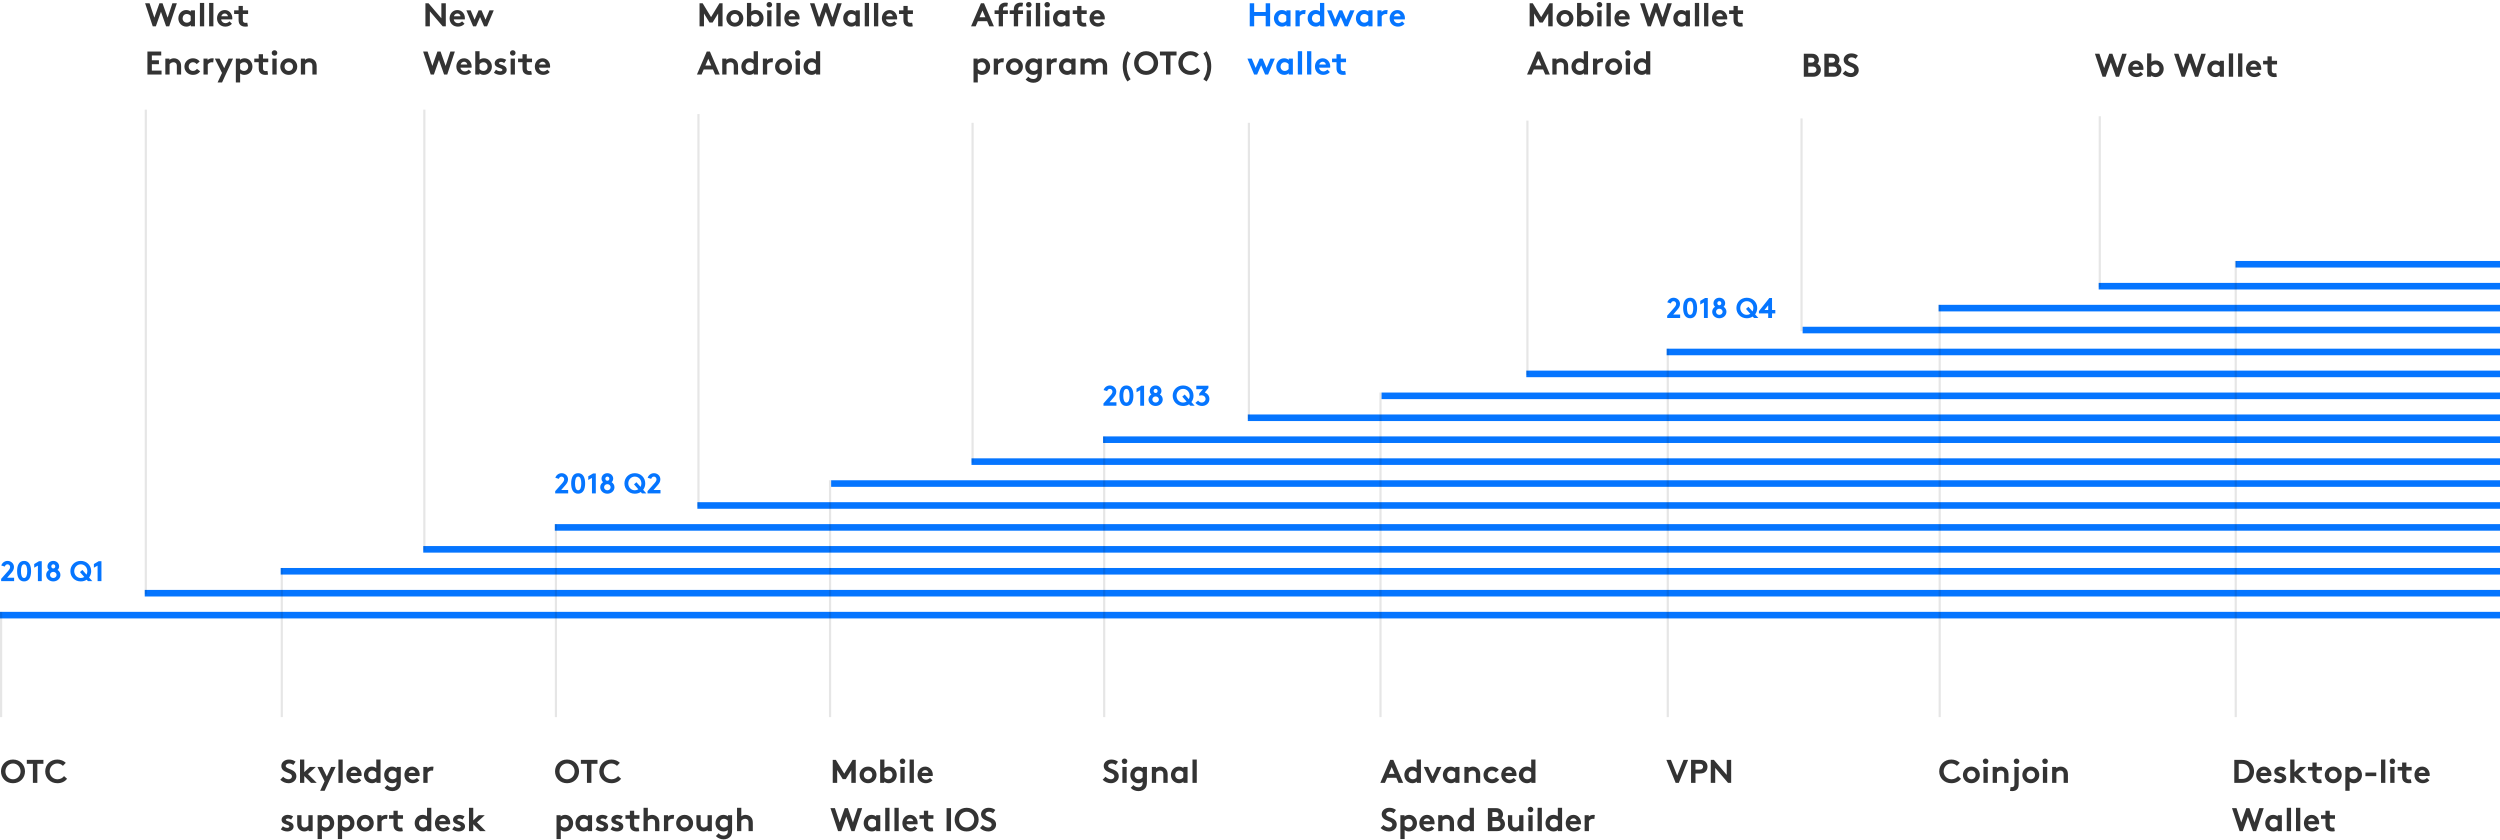<svg width="1140" height="383" viewBox="0 0 1140 383" version="1.1" xmlns="http://www.w3.org/2000/svg" xmlns:xlink="http://www.w3.org/1999/xlink">
<title>roadmap_text</title>
<desc>Created using Figma</desc>
<g id="Canvas" transform="translate(6243 -22017)">
<g id="roadmap_text">
<g id="OTC">
<use xlink:href="#path0_fill" transform="translate(-6243 22363)" fill="#333333"/>
</g>
<g id="2018 Q1">
<use xlink:href="#path1_fill" transform="translate(-6243 22273)" fill="#0575FF"/>
</g>
<g id="2018 Q2">
<use xlink:href="#path2_fill" transform="translate(-5990.35 22233)" fill="#0575FF"/>
</g>
<g id="2018 Q3">
<use xlink:href="#path3_fill" transform="translate(-5740.34 22193)" fill="#0575FF"/>
</g>
<g id="2018 Q4">
<use xlink:href="#path4_fill" transform="translate(-5483.29 22153)" fill="#0575FF"/>
</g>
<g id="Wallet Encryption">
<use xlink:href="#path5_fill" transform="translate(-6176.98 22018)" fill="#333333"/>
</g>
<g id="Skyledger support desk">
<use xlink:href="#path6_fill" transform="translate(-6115.35 22363)" fill="#333333"/>
</g>
<g id="New Website">
<use xlink:href="#path7_fill" transform="translate(-6050.21 22018)" fill="#333333"/>
</g>
<g id="OTC passthrough">
<use xlink:href="#path8_fill" transform="translate(-5990.35 22363)" fill="#333333"/>
</g>
<g id="Mobile Wallet IOS">
<use xlink:href="#path9_fill" transform="translate(-5864.47 22363)" fill="#333333"/>
</g>
<g id="Signal">
<use xlink:href="#path10_fill" transform="translate(-5740.34 22363)" fill="#333333"/>
</g>
<g id="Advanced Spend Builder">
<use xlink:href="#path11_fill" transform="translate(-5613.58 22363)" fill="#333333"/>
</g>
<g id="VPN">
<use xlink:href="#path12_fill" transform="translate(-5483.29 22363)" fill="#333333"/>
</g>
<g id="Coinjoin">
<use xlink:href="#path13_fill" transform="translate(-5359.17 22363)" fill="#333333"/>
</g>
<g id="Mobile Wallet Android">
<use xlink:href="#path14_fill" transform="translate(-5925.21 22018)" fill="#333333"/>
</g>
<g id="Affiliate program (OTC)">
<use xlink:href="#path15_fill" transform="translate(-5800.2 22018)" fill="#333333"/>
</g>
<g id="Hardware wallet">
<use xlink:href="#path16_fill" transform="translate(-5674.32 22018)" fill="#0575FF"/>
</g>
<g id="Mobile Wallet Android">
<use xlink:href="#path14_fill" transform="translate(-5546.68 22018)" fill="#333333"/>
</g>
<g id="BBS">
<use xlink:href="#path17_fill" transform="translate(-5421.67 22041)" fill="#333333"/>
</g>
<g id="Desktop-lite Wallet">
<use xlink:href="#path18_fill" transform="translate(-5225.36 22363)" fill="#333333"/>
</g>
<g id="Web Wallet">
<use xlink:href="#path19_fill" transform="translate(-5287.86 22041)" fill="#333333"/>
</g>
<g id="roadmap">
<g id="Vector 8 (Stroke)">
<use xlink:href="#path20_fill" transform="translate(-6243 22296)" fill="#0575FF"/>
</g>
<g id="Vector 8.1 (Stroke)">
<use xlink:href="#path21_fill" transform="translate(-6177 22286)" fill="#0575FF"/>
</g>
<g id="Vector 8.2 (Stroke)">
<use xlink:href="#path22_fill" transform="translate(-6115 22276)" fill="#0575FF"/>
</g>
<g id="Vector 8.3 (Stroke)">
<use xlink:href="#path23_fill" transform="translate(-6050 22266)" fill="#0575FF"/>
</g>
<g id="Vector 8.4 (Stroke)">
<use xlink:href="#path24_fill" transform="translate(-5990 22256)" fill="#0575FF"/>
</g>
<g id="Vector 8.5 (Stroke)">
<use xlink:href="#path25_fill" transform="translate(-5925 22246)" fill="#0575FF"/>
</g>
<g id="Vector 8.6 (Stroke)">
<use xlink:href="#path26_fill" transform="translate(-5864 22236)" fill="#0575FF"/>
</g>
<g id="Vector 8.7 (Stroke)">
<use xlink:href="#path27_fill" transform="translate(-5800 22226)" fill="#0575FF"/>
</g>
<g id="Vector 8.8 (Stroke)">
<use xlink:href="#path28_fill" transform="translate(-5740 22216)" fill="#0575FF"/>
</g>
<g id="Vector 8.9 (Stroke)">
<use xlink:href="#path29_fill" transform="translate(-5674 22206)" fill="#0575FF"/>
</g>
<g id="Vector 8.10 (Stroke)">
<use xlink:href="#path30_fill" transform="translate(-5613 22196)" fill="#0575FF"/>
</g>
<g id="Vector 8.11 (Stroke)">
<use xlink:href="#path31_fill" transform="translate(-5547 22186)" fill="#0575FF"/>
</g>
<g id="Vector 8.12 (Stroke)">
<use xlink:href="#path32_fill" transform="translate(-5483 22176)" fill="#0575FF"/>
</g>
<g id="Vector 8.13 (Stroke)">
<use xlink:href="#path33_fill" transform="translate(-5421 22166)" fill="#0575FF"/>
</g>
<g id="Vector 8.14 (Stroke)">
<use xlink:href="#path34_fill" transform="translate(-5359 22156)" fill="#0575FF"/>
</g>
<g id="Vector 8.14 (Stroke)">
<use xlink:href="#path35_fill" transform="translate(-5286 22146)" fill="#0575FF"/>
</g>
<g id="Vector 8.14 (Stroke)">
<use xlink:href="#path36_fill" transform="translate(-5223.6 22136)" fill="#0575FF"/>
</g>
<g id="Vector 9">
<use xlink:href="#path37_stroke" transform="translate(-6176.5 22067)" fill="#000000" fill-opacity="0.1"/>
</g>
<g id="Vector 9.1">
<use xlink:href="#path38_stroke" transform="translate(-6049.5 22067)" fill="#000000" fill-opacity="0.1"/>
</g>
<g id="Vector 9.2">
<use xlink:href="#path39_stroke" transform="translate(-5924.5 22069)" fill="#000000" fill-opacity="0.1"/>
</g>
<g id="Vector 9.3">
<use xlink:href="#path40_stroke" transform="translate(-5799.5 22073)" fill="#000000" fill-opacity="0.1"/>
</g>
<g id="Vector 9.4">
<use xlink:href="#path41_stroke" transform="translate(-5673.5 22073)" fill="#000000" fill-opacity="0.1"/>
</g>
<g id="Vector 9.5">
<use xlink:href="#path42_stroke" transform="translate(-5546.5 22072)" fill="#000000" fill-opacity="0.1"/>
</g>
<g id="Vector 9.6">
<use xlink:href="#path43_stroke" transform="translate(-6242.5 22296)" fill="#000000" fill-opacity="0.1"/>
</g>
<g id="Vector 9.7">
<use xlink:href="#path44_stroke" transform="translate(-6114.5 22276)" fill="#000000" fill-opacity="0.1"/>
</g>
<g id="Vector 9.8">
<use xlink:href="#path45_stroke" transform="translate(-5989.5 22256)" fill="#000000" fill-opacity="0.1"/>
</g>
<g id="Vector 9.9">
<use xlink:href="#path46_stroke" transform="translate(-5864.5 22236)" fill="#000000" fill-opacity="0.1"/>
</g>
<g id="Vector 9.10">
<use xlink:href="#path47_stroke" transform="translate(-5739.5 22216)" fill="#000000" fill-opacity="0.1"/>
</g>
<g id="Vector 9.11">
<use xlink:href="#path48_stroke" transform="translate(-5613.5 22196)" fill="#000000" fill-opacity="0.1"/>
</g>
<g id="Vector 9.15">
<use xlink:href="#path49_stroke" transform="translate(-5482.5 22176)" fill="#000000" fill-opacity="0.1"/>
</g>
<g id="Vector 9.12">
<use xlink:href="#path50_stroke" transform="translate(-5421.5 22071)" fill="#000000" fill-opacity="0.1"/>
</g>
<g id="Vector 9.18">
<use xlink:href="#path51_stroke" transform="translate(-5285.5 22070)" fill="#000000" fill-opacity="0.1"/>
</g>
<g id="Vector 9.14">
<use xlink:href="#path52_stroke" transform="translate(-5358.5 22156)" fill="#000000" fill-opacity="0.1"/>
</g>
<g id="Vector 9.17">
<use xlink:href="#path53_stroke" transform="translate(-5223.5 22136)" fill="#000000" fill-opacity="0.1"/>
</g>
</g>
</g>
</g>
<defs>
<path id="path0_fill" d="M 2.475 5.75C 2.475 3.77 3.945 2.15 5.925 2.15C 7.905 2.15 9.375 3.77 9.375 5.75C 9.375 7.73 7.905 9.35 5.925 9.35C 3.945 9.35 2.475 7.73 2.475 5.75ZM 0.45 5.75C 0.45 8.735 2.685 11.15 5.925 11.15C 9.165 11.15 11.4 8.735 11.4 5.75C 11.4 2.765 9.165 0.35 5.925 0.35C 2.685 0.35 0.45 2.765 0.45 5.75ZM 12.226 0.5L 12.226 2.3L 15.001 2.3L 15.001 11L 17.026 11L 17.026 2.3L 19.801 2.3L 19.801 0.5L 12.226 0.5ZM 26.141 2.15C 27.176 2.15 28.061 2.6 28.691 3.23L 29.996 1.85C 29.051 0.935 27.716 0.35 26.156 0.35C 22.886 0.35 20.621 2.735 20.621 5.75C 20.621 8.765 22.916 11.15 26.186 11.15C 28.106 11.15 29.666 10.325 30.596 9.14L 29.201 7.895C 28.586 8.69 27.596 9.35 26.231 9.35C 24.206 9.35 22.646 7.79 22.646 5.75C 22.646 3.755 24.146 2.15 26.141 2.15Z"/>
<path id="path1_fill" d="M 2.197 2.357C 2.379 1.746 2.821 1.33 3.432 1.33C 4.121 1.33 4.615 1.915 4.615 2.552C 4.615 3.02 4.42 3.54 3.718 4.333L 0.52 7.96L 0.52 9L 6.435 9L 6.435 7.44L 3.263 7.44L 5.2 5.191C 5.811 4.489 6.37 3.683 6.37 2.578C 6.37 0.94 5.018 -0.23 3.458 -0.23C 2.119 -0.23 0.975 0.628 0.585 1.876L 2.197 2.357ZM 12.414 4.45C 12.414 6.166 12.037 7.57 10.984 7.57C 9.931 7.57 9.554 6.166 9.554 4.45C 9.554 2.734 9.931 1.33 10.984 1.33C 12.037 1.33 12.414 2.734 12.414 4.45ZM 7.799 4.45C 7.799 7.037 8.657 9.13 10.984 9.13C 13.311 9.13 14.169 7.037 14.169 4.45C 14.169 1.863 13.311 -0.23 10.984 -0.23C 8.657 -0.23 7.799 1.863 7.799 4.45ZM 15.594 2.864L 17.284 1.928L 17.284 9L 19.039 9L 19.039 -0.1L 17.804 -0.1L 15.594 1.2L 15.594 2.864ZM 24.301 3.215C 23.755 3.215 23.391 2.799 23.391 2.279C 23.391 1.759 23.755 1.33 24.301 1.33C 24.847 1.33 25.211 1.759 25.211 2.279C 25.211 2.799 24.847 3.215 24.301 3.215ZM 24.301 7.57C 23.443 7.57 22.806 6.959 22.806 6.179C 22.806 5.399 23.443 4.775 24.301 4.775C 25.159 4.775 25.796 5.399 25.796 6.179C 25.796 6.959 25.159 7.57 24.301 7.57ZM 24.301 9.13C 26.121 9.13 27.551 7.83 27.551 6.179C 27.551 5.113 26.992 4.372 26.238 3.878C 26.628 3.527 26.966 3.02 26.966 2.279C 26.966 0.888 25.835 -0.23 24.301 -0.23C 22.767 -0.23 21.636 0.888 21.636 2.279C 21.636 3.02 21.974 3.527 22.364 3.878C 21.61 4.372 21.051 5.113 21.051 6.179C 21.051 7.83 22.481 9.13 24.301 9.13ZM 32.09 4.45C 32.09 7.037 34.027 9.13 36.835 9.13C 37.875 9.13 38.785 8.844 39.539 8.35L 40.111 9L 42.1 9L 40.618 7.349C 41.229 6.556 41.58 5.542 41.58 4.45C 41.58 1.863 39.643 -0.23 36.835 -0.23C 34.027 -0.23 32.09 1.863 32.09 4.45ZM 33.845 4.45C 33.845 2.734 35.119 1.33 36.835 1.33C 38.551 1.33 39.825 2.734 39.825 4.45C 39.825 5.022 39.682 5.555 39.435 6.01L 37.563 3.904L 36.458 4.866L 38.434 7.102C 37.979 7.401 37.433 7.57 36.835 7.57C 35.119 7.57 33.845 6.166 33.845 4.45ZM 42.813 2.864L 44.503 1.928L 44.503 9L 46.258 9L 46.258 -0.1L 45.023 -0.1L 42.813 1.2L 42.813 2.864Z"/>
<path id="path2_fill" d="M 2.197 2.357C 2.379 1.746 2.821 1.33 3.432 1.33C 4.121 1.33 4.615 1.915 4.615 2.552C 4.615 3.02 4.42 3.54 3.718 4.333L 0.52 7.96L 0.52 9L 6.435 9L 6.435 7.44L 3.263 7.44L 5.2 5.191C 5.811 4.489 6.37 3.683 6.37 2.578C 6.37 0.94 5.018 -0.23 3.458 -0.23C 2.119 -0.23 0.975 0.628 0.585 1.876L 2.197 2.357ZM 12.414 4.45C 12.414 6.166 12.037 7.57 10.984 7.57C 9.931 7.57 9.554 6.166 9.554 4.45C 9.554 2.734 9.931 1.33 10.984 1.33C 12.037 1.33 12.414 2.734 12.414 4.45ZM 7.799 4.45C 7.799 7.037 8.657 9.13 10.984 9.13C 13.311 9.13 14.169 7.037 14.169 4.45C 14.169 1.863 13.311 -0.23 10.984 -0.23C 8.657 -0.23 7.799 1.863 7.799 4.45ZM 15.594 2.864L 17.284 1.928L 17.284 9L 19.039 9L 19.039 -0.1L 17.804 -0.1L 15.594 1.2L 15.594 2.864ZM 24.301 3.215C 23.755 3.215 23.391 2.799 23.391 2.279C 23.391 1.759 23.755 1.33 24.301 1.33C 24.847 1.33 25.211 1.759 25.211 2.279C 25.211 2.799 24.847 3.215 24.301 3.215ZM 24.301 7.57C 23.443 7.57 22.806 6.959 22.806 6.179C 22.806 5.399 23.443 4.775 24.301 4.775C 25.159 4.775 25.796 5.399 25.796 6.179C 25.796 6.959 25.159 7.57 24.301 7.57ZM 24.301 9.13C 26.121 9.13 27.551 7.83 27.551 6.179C 27.551 5.113 26.992 4.372 26.238 3.878C 26.628 3.527 26.966 3.02 26.966 2.279C 26.966 0.888 25.835 -0.23 24.301 -0.23C 22.767 -0.23 21.636 0.888 21.636 2.279C 21.636 3.02 21.974 3.527 22.364 3.878C 21.61 4.372 21.051 5.113 21.051 6.179C 21.051 7.83 22.481 9.13 24.301 9.13ZM 32.09 4.45C 32.09 7.037 34.027 9.13 36.835 9.13C 37.875 9.13 38.785 8.844 39.539 8.35L 40.111 9L 42.1 9L 40.618 7.349C 41.229 6.556 41.58 5.542 41.58 4.45C 41.58 1.863 39.643 -0.23 36.835 -0.23C 34.027 -0.23 32.09 1.863 32.09 4.45ZM 33.845 4.45C 33.845 2.734 35.119 1.33 36.835 1.33C 38.551 1.33 39.825 2.734 39.825 4.45C 39.825 5.022 39.682 5.555 39.435 6.01L 37.563 3.904L 36.458 4.866L 38.434 7.102C 37.979 7.401 37.433 7.57 36.835 7.57C 35.119 7.57 33.845 6.166 33.845 4.45ZM 44.295 2.357C 44.477 1.746 44.919 1.33 45.53 1.33C 46.219 1.33 46.713 1.915 46.713 2.552C 46.713 3.02 46.518 3.54 45.816 4.333L 42.618 7.96L 42.618 9L 48.533 9L 48.533 7.44L 45.361 7.44L 47.298 5.191C 47.909 4.489 48.468 3.683 48.468 2.578C 48.468 0.94 47.116 -0.23 45.556 -0.23C 44.217 -0.23 43.073 0.628 42.683 1.876L 44.295 2.357Z"/>
<path id="path3_fill" d="M 2.197 2.357C 2.379 1.746 2.821 1.33 3.432 1.33C 4.121 1.33 4.615 1.915 4.615 2.552C 4.615 3.02 4.42 3.54 3.718 4.333L 0.52 7.96L 0.52 9L 6.435 9L 6.435 7.44L 3.263 7.44L 5.2 5.191C 5.811 4.489 6.37 3.683 6.37 2.578C 6.37 0.94 5.018 -0.23 3.458 -0.23C 2.119 -0.23 0.975 0.628 0.585 1.876L 2.197 2.357ZM 12.414 4.45C 12.414 6.166 12.037 7.57 10.984 7.57C 9.931 7.57 9.554 6.166 9.554 4.45C 9.554 2.734 9.931 1.33 10.984 1.33C 12.037 1.33 12.414 2.734 12.414 4.45ZM 7.799 4.45C 7.799 7.037 8.657 9.13 10.984 9.13C 13.311 9.13 14.169 7.037 14.169 4.45C 14.169 1.863 13.311 -0.23 10.984 -0.23C 8.657 -0.23 7.799 1.863 7.799 4.45ZM 15.594 2.864L 17.284 1.928L 17.284 9L 19.039 9L 19.039 -0.1L 17.804 -0.1L 15.594 1.2L 15.594 2.864ZM 24.301 3.215C 23.755 3.215 23.391 2.799 23.391 2.279C 23.391 1.759 23.755 1.33 24.301 1.33C 24.847 1.33 25.211 1.759 25.211 2.279C 25.211 2.799 24.847 3.215 24.301 3.215ZM 24.301 7.57C 23.443 7.57 22.806 6.959 22.806 6.179C 22.806 5.399 23.443 4.775 24.301 4.775C 25.159 4.775 25.796 5.399 25.796 6.179C 25.796 6.959 25.159 7.57 24.301 7.57ZM 24.301 9.13C 26.121 9.13 27.551 7.83 27.551 6.179C 27.551 5.113 26.992 4.372 26.238 3.878C 26.628 3.527 26.966 3.02 26.966 2.279C 26.966 0.888 25.835 -0.23 24.301 -0.23C 22.767 -0.23 21.636 0.888 21.636 2.279C 21.636 3.02 21.974 3.527 22.364 3.878C 21.61 4.372 21.051 5.113 21.051 6.179C 21.051 7.83 22.481 9.13 24.301 9.13ZM 32.09 4.45C 32.09 7.037 34.027 9.13 36.835 9.13C 37.875 9.13 38.785 8.844 39.539 8.35L 40.111 9L 42.1 9L 40.618 7.349C 41.229 6.556 41.58 5.542 41.58 4.45C 41.58 1.863 39.643 -0.23 36.835 -0.23C 34.027 -0.23 32.09 1.863 32.09 4.45ZM 33.845 4.45C 33.845 2.734 35.119 1.33 36.835 1.33C 38.551 1.33 39.825 2.734 39.825 4.45C 39.825 5.022 39.682 5.555 39.435 6.01L 37.563 3.904L 36.458 4.866L 38.434 7.102C 37.979 7.401 37.433 7.57 36.835 7.57C 35.119 7.57 33.845 6.166 33.845 4.45ZM 42.423 7.713C 43.229 8.623 44.308 9.13 45.439 9.13C 47.324 9.13 48.832 7.843 48.832 5.919C 48.832 4.541 47.974 3.449 46.726 2.968L 48.377 0.94L 48.377 -0.1L 42.852 -0.1L 42.852 1.46L 45.894 1.46L 44.191 3.475L 44.191 4.515C 44.529 4.346 44.919 4.255 45.283 4.255C 46.297 4.255 47.077 4.97 47.077 5.919C 47.077 6.894 46.232 7.57 45.374 7.57C 44.685 7.57 44.061 7.193 43.684 6.66L 42.423 7.713Z"/>
<path id="path4_fill" d="M 2.197 2.357C 2.379 1.746 2.821 1.33 3.432 1.33C 4.121 1.33 4.615 1.915 4.615 2.552C 4.615 3.02 4.42 3.54 3.718 4.333L 0.52 7.96L 0.52 9L 6.435 9L 6.435 7.44L 3.263 7.44L 5.2 5.191C 5.811 4.489 6.37 3.683 6.37 2.578C 6.37 0.94 5.018 -0.23 3.458 -0.23C 2.119 -0.23 0.975 0.628 0.585 1.876L 2.197 2.357ZM 12.414 4.45C 12.414 6.166 12.037 7.57 10.984 7.57C 9.931 7.57 9.554 6.166 9.554 4.45C 9.554 2.734 9.931 1.33 10.984 1.33C 12.037 1.33 12.414 2.734 12.414 4.45ZM 7.799 4.45C 7.799 7.037 8.657 9.13 10.984 9.13C 13.311 9.13 14.169 7.037 14.169 4.45C 14.169 1.863 13.311 -0.23 10.984 -0.23C 8.657 -0.23 7.799 1.863 7.799 4.45ZM 15.594 2.864L 17.284 1.928L 17.284 9L 19.039 9L 19.039 -0.1L 17.804 -0.1L 15.594 1.2L 15.594 2.864ZM 24.301 3.215C 23.755 3.215 23.391 2.799 23.391 2.279C 23.391 1.759 23.755 1.33 24.301 1.33C 24.847 1.33 25.211 1.759 25.211 2.279C 25.211 2.799 24.847 3.215 24.301 3.215ZM 24.301 7.57C 23.443 7.57 22.806 6.959 22.806 6.179C 22.806 5.399 23.443 4.775 24.301 4.775C 25.159 4.775 25.796 5.399 25.796 6.179C 25.796 6.959 25.159 7.57 24.301 7.57ZM 24.301 9.13C 26.121 9.13 27.551 7.83 27.551 6.179C 27.551 5.113 26.992 4.372 26.238 3.878C 26.628 3.527 26.966 3.02 26.966 2.279C 26.966 0.888 25.835 -0.23 24.301 -0.23C 22.767 -0.23 21.636 0.888 21.636 2.279C 21.636 3.02 21.974 3.527 22.364 3.878C 21.61 4.372 21.051 5.113 21.051 6.179C 21.051 7.83 22.481 9.13 24.301 9.13ZM 32.09 4.45C 32.09 7.037 34.027 9.13 36.835 9.13C 37.875 9.13 38.785 8.844 39.539 8.35L 40.111 9L 42.1 9L 40.618 7.349C 41.229 6.556 41.58 5.542 41.58 4.45C 41.58 1.863 39.643 -0.23 36.835 -0.23C 34.027 -0.23 32.09 1.863 32.09 4.45ZM 33.845 4.45C 33.845 2.734 35.119 1.33 36.835 1.33C 38.551 1.33 39.825 2.734 39.825 4.45C 39.825 5.022 39.682 5.555 39.435 6.01L 37.563 3.904L 36.458 4.866L 38.434 7.102C 37.979 7.401 37.433 7.57 36.835 7.57C 35.119 7.57 33.845 6.166 33.845 4.45ZM 47.103 -0.1L 42.358 5.88L 42.358 6.92L 46.583 6.92L 46.583 9L 48.338 9L 48.338 6.92L 49.833 6.92L 49.833 5.36L 48.338 5.36L 48.338 -0.1L 47.103 -0.1ZM 44.88 5.36L 46.583 3.228L 46.583 5.36L 44.88 5.36Z"/>
<path id="path5_fill" d="M 3.63 11L 5.055 11L 7.38 4.355L 9.72 11L 11.145 11L 14.625 0.5L 12.585 0.5L 10.41 7.055L 8.1 0.5L 6.675 0.5L 4.365 7.055L 2.19 0.5L 0.15 0.5L 3.63 11ZM 20.93 8.45C 20.555 8.99 19.91 9.35 19.175 9.35C 18.08 9.35 17.255 8.51 17.255 7.37C 17.255 6.32 17.99 5.375 19.13 5.375C 19.88 5.375 20.525 5.735 20.93 6.275L 20.93 8.45ZM 22.88 3.725L 21.005 3.725L 21.005 4.31C 20.435 3.845 19.7 3.575 18.875 3.575C 16.895 3.575 15.305 5.225 15.305 7.37C 15.305 8.36 15.665 9.26 16.235 9.92C 16.88 10.67 17.9 11.15 18.98 11.15C 19.715 11.15 20.405 10.925 21.005 10.415L 21.005 11L 22.88 11L 22.88 3.725ZM 27.084 0.35L 25.134 0.35L 25.134 11L 27.084 11L 27.084 0.35ZM 31.288 0.35L 29.338 0.35L 29.338 11L 31.288 11L 31.288 0.35ZM 38.627 8.735C 38.282 9.11 37.622 9.575 36.797 9.575C 35.762 9.575 34.937 8.87 34.832 7.85L 39.872 7.85C 39.902 7.685 39.917 7.49 39.917 7.295C 39.917 5.27 38.492 3.575 36.482 3.575C 34.322 3.575 32.942 5.345 32.942 7.37C 32.942 9.65 34.577 11.15 36.752 11.15C 37.877 11.15 39.032 10.685 39.737 9.845L 38.627 8.735ZM 34.922 6.425C 35.012 5.765 35.672 5.15 36.482 5.15C 37.277 5.15 37.862 5.78 37.922 6.425L 34.922 6.425ZM 46.744 9.35C 46.609 9.38 46.234 9.425 45.949 9.425C 45.469 9.425 45.154 9.29 44.959 9.065C 44.794 8.87 44.719 8.6 44.719 8.15L 44.719 5.375L 47.119 5.375L 47.119 3.725L 44.719 3.725L 44.719 1.7L 42.769 1.7L 42.769 3.725L 40.744 3.725L 40.744 5.375L 42.769 5.375L 42.769 7.925C 42.769 8.96 42.934 9.605 43.309 10.1C 43.804 10.76 44.659 11.15 45.829 11.15C 46.204 11.15 46.789 11.09 47.044 11L 46.744 9.35ZM 7.5 24.3L 7.5 22.5L 1.2 22.5L 1.2 33L 7.65 33L 7.65 31.2L 3.225 31.2L 3.225 28.275L 6.45 28.275L 6.45 26.475L 3.225 26.475L 3.225 24.3L 7.5 24.3ZM 11.322 33L 11.322 28.275C 11.592 27.9 12.267 27.375 13.092 27.375C 13.542 27.375 13.932 27.525 14.187 27.78C 14.457 28.05 14.622 28.425 14.622 29.145L 14.622 33L 16.572 33L 16.572 29.295C 16.572 28.05 16.302 27.315 15.822 26.745C 15.222 26.025 14.307 25.575 13.302 25.575C 12.492 25.575 11.802 25.86 11.247 26.31L 11.247 25.725L 9.372 25.725L 9.372 33L 11.322 33ZM 23.774 30.39C 23.459 30.87 22.829 31.35 22.034 31.35C 20.849 31.35 20.024 30.51 20.024 29.37C 20.024 28.26 20.864 27.375 21.989 27.375C 22.694 27.375 23.279 27.735 23.669 28.245L 25.049 27.03C 24.374 26.16 23.249 25.575 21.989 25.575C 19.769 25.575 18.074 27.255 18.074 29.37C 18.074 31.47 19.724 33.15 21.974 33.15C 23.339 33.15 24.419 32.655 25.274 31.515L 23.774 30.39ZM 31.424 25.635C 31.214 25.605 31.049 25.575 30.764 25.575C 29.879 25.575 29.084 25.92 28.649 26.46L 28.649 25.725L 26.774 25.725L 26.774 33L 28.724 33L 28.724 28.425C 28.964 27.99 29.639 27.375 30.494 27.375C 30.779 27.375 31.064 27.405 31.199 27.45L 31.424 25.635ZM 35.237 36.6L 40.247 25.725L 38.192 25.725L 36.227 30.09L 34.097 25.725L 31.952 25.725L 35.207 32.265L 33.197 36.6L 35.237 36.6ZM 41.525 36.6L 43.475 36.6L 43.475 32.49C 44.06 32.94 44.69 33.15 45.425 33.15C 46.505 33.15 47.54 32.67 48.185 31.92C 48.755 31.26 49.1 30.36 49.1 29.37C 49.1 27.225 47.51 25.575 45.53 25.575C 44.705 25.575 43.97 25.845 43.4 26.31L 43.4 25.725L 41.525 25.725L 41.525 36.6ZM 43.475 28.275C 43.88 27.735 44.525 27.375 45.275 27.375C 46.415 27.375 47.15 28.32 47.15 29.37C 47.15 30.51 46.325 31.35 45.23 31.35C 44.495 31.35 43.85 30.99 43.475 30.45L 43.475 28.275ZM 55.929 31.35C 55.794 31.38 55.419 31.425 55.134 31.425C 54.654 31.425 54.339 31.29 54.144 31.065C 53.979 30.87 53.904 30.6 53.904 30.15L 53.904 27.375L 56.304 27.375L 56.304 25.725L 53.904 25.725L 53.904 23.7L 51.954 23.7L 51.954 25.725L 49.929 25.725L 49.929 27.375L 51.954 27.375L 51.954 29.925C 51.954 30.96 52.119 31.605 52.494 32.1C 52.989 32.76 53.844 33.15 55.014 33.15C 55.389 33.15 55.974 33.09 56.229 33L 55.929 31.35ZM 60.131 25.725L 58.181 25.725L 58.181 33L 60.131 33L 60.131 25.725ZM 57.881 23.145C 57.881 23.85 58.451 24.39 59.156 24.39C 59.861 24.39 60.431 23.85 60.431 23.145C 60.431 22.44 59.861 21.9 59.156 21.9C 58.451 21.9 57.881 22.44 57.881 23.145ZM 61.785 29.37C 61.785 31.47 63.45 33.15 65.655 33.15C 67.86 33.15 69.525 31.47 69.525 29.37C 69.525 27.27 67.86 25.575 65.655 25.575C 63.45 25.575 61.785 27.27 61.785 29.37ZM 63.735 29.37C 63.735 28.275 64.515 27.375 65.655 27.375C 66.795 27.375 67.575 28.275 67.575 29.37C 67.575 30.465 66.795 31.35 65.655 31.35C 64.515 31.35 63.735 30.465 63.735 29.37ZM 73.124 33L 73.124 28.275C 73.394 27.9 74.069 27.375 74.894 27.375C 75.344 27.375 75.734 27.525 75.989 27.78C 76.259 28.05 76.424 28.425 76.424 29.145L 76.424 33L 78.374 33L 78.374 29.295C 78.374 28.05 78.104 27.315 77.624 26.745C 77.024 26.025 76.109 25.575 75.104 25.575C 74.294 25.575 73.604 25.86 73.049 26.31L 73.049 25.725L 71.174 25.725L 71.174 33L 73.124 33Z"/>
<path id="path6_fill" d="M 0.15 9.575C 1.23 10.565 2.535 11.15 3.945 11.15C 5.835 11.15 7.5 9.86 7.5 8C 7.5 4.46 2.655 4.985 2.655 3.29C 2.655 2.48 3.51 2.15 4.275 2.15C 4.965 2.15 5.67 2.45 6.09 2.84L 7.14 1.34C 6.15 0.605 5.16 0.35 4.095 0.35C 2.355 0.35 0.63 1.43 0.63 3.305C 0.63 4.49 1.29 5.21 2.115 5.69C 3.525 6.515 5.475 6.68 5.475 8.03C 5.475 8.795 4.845 9.35 3.945 9.35C 2.985 9.35 2.07 8.855 1.47 8.195L 0.15 9.575ZM 16.352 3.725L 13.607 3.725L 11.102 6.08L 11.102 0.35L 9.152 0.35L 9.152 11L 11.102 11L 11.102 7.85L 14.177 11L 16.802 11L 12.797 6.995L 16.352 3.725ZM 20.383 14.6L 25.393 3.725L 23.338 3.725L 21.373 8.09L 19.243 3.725L 17.098 3.725L 20.353 10.265L 18.343 14.6L 20.383 14.6ZM 28.622 0.35L 26.672 0.35L 26.672 11L 28.622 11L 28.622 0.35ZM 35.961 8.735C 35.616 9.11 34.956 9.575 34.131 9.575C 33.096 9.575 32.271 8.87 32.166 7.85L 37.206 7.85C 37.236 7.685 37.251 7.49 37.251 7.295C 37.251 5.27 35.826 3.575 33.816 3.575C 31.656 3.575 30.276 5.345 30.276 7.37C 30.276 9.65 31.911 11.15 34.086 11.15C 35.211 11.15 36.366 10.685 37.071 9.845L 35.961 8.735ZM 32.256 6.425C 32.346 5.765 33.006 5.15 33.816 5.15C 34.611 5.15 35.196 5.78 35.256 6.425L 32.256 6.425ZM 43.928 8.45C 43.553 8.99 42.908 9.35 42.173 9.35C 41.078 9.35 40.253 8.51 40.253 7.37C 40.253 6.32 40.988 5.375 42.128 5.375C 42.878 5.375 43.523 5.735 43.928 6.275L 43.928 8.45ZM 45.878 11L 45.878 0.35L 43.928 0.35L 43.928 4.25C 43.358 3.8 42.668 3.575 41.873 3.575C 39.893 3.575 38.303 5.225 38.303 7.37C 38.303 8.36 38.663 9.26 39.233 9.92C 39.878 10.67 40.898 11.15 41.978 11.15C 42.713 11.15 43.403 10.925 44.003 10.415L 44.003 11L 45.878 11ZM 55.107 3.725L 53.232 3.725L 53.232 4.31C 52.662 3.845 51.927 3.575 51.102 3.575C 49.122 3.575 47.532 5.225 47.532 7.37C 47.532 8.36 47.877 9.26 48.447 9.92C 49.092 10.67 50.127 11.15 51.207 11.15C 51.942 11.15 52.572 10.94 53.157 10.49L 53.157 10.73C 53.157 11.66 53.007 12.11 52.707 12.44C 52.377 12.83 51.852 13.025 51.222 13.025C 50.022 13.025 49.347 12.395 48.957 11.975L 47.727 13.25C 48.447 14.09 49.797 14.75 51.222 14.75C 52.617 14.75 53.787 14.21 54.447 13.295C 54.882 12.68 55.107 11.9 55.107 10.595L 55.107 3.725ZM 53.157 8.45C 52.782 8.99 52.137 9.35 51.402 9.35C 50.307 9.35 49.482 8.51 49.482 7.37C 49.482 6.32 50.217 5.375 51.357 5.375C 52.107 5.375 52.752 5.735 53.157 6.275L 53.157 8.45ZM 62.445 8.735C 62.1 9.11 61.44 9.575 60.615 9.575C 59.58 9.575 58.755 8.87 58.65 7.85L 63.69 7.85C 63.72 7.685 63.735 7.49 63.735 7.295C 63.735 5.27 62.31 3.575 60.3 3.575C 58.14 3.575 56.76 5.345 56.76 7.37C 56.76 9.65 58.395 11.15 60.57 11.15C 61.695 11.15 62.85 10.685 63.555 9.845L 62.445 8.735ZM 58.74 6.425C 58.83 5.765 59.49 5.15 60.3 5.15C 61.095 5.15 61.68 5.78 61.74 6.425L 58.74 6.425ZM 70.038 3.635C 69.828 3.605 69.663 3.575 69.378 3.575C 68.493 3.575 67.698 3.92 67.263 4.46L 67.263 3.725L 65.388 3.725L 65.388 11L 67.338 11L 67.338 6.425C 67.578 5.99 68.253 5.375 69.108 5.375C 69.393 5.375 69.678 5.405 69.813 5.45L 70.038 3.635ZM 0.405 32.175C 1.26 32.805 2.325 33.15 3.33 33.15C 4.86 33.15 6.225 32.295 6.225 30.9C 6.225 28.38 2.7 28.755 2.7 27.81C 2.7 27.435 3.15 27.225 3.69 27.225C 4.215 27.225 4.71 27.45 5.085 27.72L 6 26.31C 5.52 25.935 4.485 25.575 3.54 25.575C 2.1 25.575 0.75 26.445 0.75 27.84C 0.75 30.18 4.275 29.79 4.275 30.885C 4.275 31.245 3.87 31.5 3.345 31.5C 2.61 31.5 1.845 31.23 1.35 30.78L 0.405 32.175ZM 12.974 25.725L 12.974 30.45C 12.704 30.795 12.104 31.35 11.279 31.35C 10.904 31.35 10.484 31.23 10.184 30.9C 9.959 30.645 9.824 30.315 9.824 29.655L 9.824 25.725L 7.874 25.725L 7.874 29.58C 7.874 30.66 8.144 31.41 8.609 31.98C 9.179 32.685 10.079 33.15 11.084 33.15C 11.789 33.15 12.479 32.925 13.049 32.415L 13.049 33L 14.924 33L 14.924 25.725L 12.974 25.725ZM 17.18 36.6L 19.13 36.6L 19.13 32.49C 19.715 32.94 20.345 33.15 21.08 33.15C 22.16 33.15 23.195 32.67 23.84 31.92C 24.41 31.26 24.755 30.36 24.755 29.37C 24.755 27.225 23.165 25.575 21.185 25.575C 20.36 25.575 19.625 25.845 19.055 26.31L 19.055 25.725L 17.18 25.725L 17.18 36.6ZM 19.13 28.275C 19.535 27.735 20.18 27.375 20.93 27.375C 22.07 27.375 22.805 28.32 22.805 29.37C 22.805 30.51 21.98 31.35 20.885 31.35C 20.15 31.35 19.505 30.99 19.13 30.45L 19.13 28.275ZM 26.408 36.6L 28.358 36.6L 28.358 32.49C 28.943 32.94 29.573 33.15 30.308 33.15C 31.388 33.15 32.423 32.67 33.068 31.92C 33.638 31.26 33.983 30.36 33.983 29.37C 33.983 27.225 32.393 25.575 30.413 25.575C 29.588 25.575 28.853 25.845 28.283 26.31L 28.283 25.725L 26.408 25.725L 26.408 36.6ZM 28.358 28.275C 28.763 27.735 29.408 27.375 30.158 27.375C 31.298 27.375 32.033 28.32 32.033 29.37C 32.033 30.51 31.208 31.35 30.113 31.35C 29.378 31.35 28.733 30.99 28.358 30.45L 28.358 28.275ZM 35.037 29.37C 35.037 31.47 36.702 33.15 38.907 33.15C 41.112 33.15 42.777 31.47 42.777 29.37C 42.777 27.27 41.112 25.575 38.907 25.575C 36.702 25.575 35.037 27.27 35.037 29.37ZM 36.987 29.37C 36.987 28.275 37.767 27.375 38.907 27.375C 40.047 27.375 40.827 28.275 40.827 29.37C 40.827 30.465 40.047 31.35 38.907 31.35C 37.767 31.35 36.987 30.465 36.987 29.37ZM 49.076 25.635C 48.866 25.605 48.701 25.575 48.416 25.575C 47.531 25.575 46.736 25.92 46.301 26.46L 46.301 25.725L 44.426 25.725L 44.426 33L 46.376 33L 46.376 28.425C 46.616 27.99 47.291 27.375 48.146 27.375C 48.431 27.375 48.716 27.405 48.851 27.45L 49.076 25.635ZM 55.753 31.35C 55.618 31.38 55.243 31.425 54.958 31.425C 54.478 31.425 54.163 31.29 53.968 31.065C 53.803 30.87 53.728 30.6 53.728 30.15L 53.728 27.375L 56.128 27.375L 56.128 25.725L 53.728 25.725L 53.728 23.7L 51.778 23.7L 51.778 25.725L 49.753 25.725L 49.753 27.375L 51.778 27.375L 51.778 29.925C 51.778 30.96 51.943 31.605 52.318 32.1C 52.813 32.76 53.668 33.15 54.838 33.15C 55.213 33.15 55.798 33.09 56.053 33L 55.753 31.35ZM 67.073 30.45C 66.698 30.99 66.053 31.35 65.318 31.35C 64.223 31.35 63.398 30.51 63.398 29.37C 63.398 28.32 64.133 27.375 65.273 27.375C 66.023 27.375 66.668 27.735 67.073 28.275L 67.073 30.45ZM 69.023 33L 69.023 22.35L 67.073 22.35L 67.073 26.25C 66.503 25.8 65.813 25.575 65.018 25.575C 63.038 25.575 61.448 27.225 61.448 29.37C 61.448 30.36 61.808 31.26 62.378 31.92C 63.023 32.67 64.043 33.15 65.123 33.15C 65.858 33.15 66.548 32.925 67.148 32.415L 67.148 33L 69.023 33ZM 76.361 30.735C 76.016 31.11 75.356 31.575 74.531 31.575C 73.496 31.575 72.671 30.87 72.566 29.85L 77.606 29.85C 77.636 29.685 77.651 29.49 77.651 29.295C 77.651 27.27 76.226 25.575 74.216 25.575C 72.056 25.575 70.676 27.345 70.676 29.37C 70.676 31.65 72.311 33.15 74.486 33.15C 75.611 33.15 76.766 32.685 77.471 31.845L 76.361 30.735ZM 72.656 28.425C 72.746 27.765 73.406 27.15 74.216 27.15C 75.011 27.15 75.596 27.78 75.656 28.425L 72.656 28.425ZM 78.584 32.175C 79.439 32.805 80.504 33.15 81.509 33.15C 83.039 33.15 84.404 32.295 84.404 30.9C 84.404 28.38 80.879 28.755 80.879 27.81C 80.879 27.435 81.329 27.225 81.869 27.225C 82.394 27.225 82.889 27.45 83.264 27.72L 84.179 26.31C 83.699 25.935 82.664 25.575 81.719 25.575C 80.279 25.575 78.929 26.445 78.929 27.84C 78.929 30.18 82.454 29.79 82.454 30.885C 82.454 31.245 82.049 31.5 81.524 31.5C 80.789 31.5 80.024 31.23 79.529 30.78L 78.584 32.175ZM 93.403 25.725L 90.658 25.725L 88.153 28.08L 88.153 22.35L 86.203 22.35L 86.203 33L 88.153 33L 88.153 29.85L 91.228 33L 93.853 33L 89.848 28.995L 93.403 25.725Z"/>
<path id="path7_fill" d="M 1.2 11L 3.225 11L 3.225 4.16L 9.075 11L 10.5 11L 10.5 0.5L 8.475 0.5L 8.475 7.34L 2.625 0.5L 1.2 0.5L 1.2 11ZM 17.914 8.735C 17.569 9.11 16.909 9.575 16.084 9.575C 15.049 9.575 14.224 8.87 14.119 7.85L 19.159 7.85C 19.189 7.685 19.204 7.49 19.204 7.295C 19.204 5.27 17.779 3.575 15.769 3.575C 13.609 3.575 12.229 5.345 12.229 7.37C 12.229 9.65 13.864 11.15 16.039 11.15C 17.164 11.15 18.319 10.685 19.024 9.845L 17.914 8.735ZM 14.209 6.425C 14.299 5.765 14.959 5.15 15.769 5.15C 16.564 5.15 17.149 5.78 17.209 6.425L 14.209 6.425ZM 26.121 6.77L 27.951 11L 29.301 11L 32.361 3.725L 30.396 3.725L 28.611 7.97L 26.796 3.725L 25.446 3.725L 23.616 7.97L 21.846 3.725L 19.881 3.725L 22.941 11L 24.291 11L 26.121 6.77ZM 3.63 33L 5.055 33L 7.38 26.355L 9.72 33L 11.145 33L 14.625 22.5L 12.585 22.5L 10.41 29.055L 8.1 22.5L 6.675 22.5L 4.365 29.055L 2.19 22.5L 0.15 22.5L 3.63 33ZM 20.99 30.735C 20.645 31.11 19.985 31.575 19.16 31.575C 18.125 31.575 17.3 30.87 17.195 29.85L 22.235 29.85C 22.265 29.685 22.28 29.49 22.28 29.295C 22.28 27.27 20.855 25.575 18.845 25.575C 16.685 25.575 15.305 27.345 15.305 29.37C 15.305 31.65 16.94 33.15 19.115 33.15C 20.24 33.15 21.395 32.685 22.1 31.845L 20.99 30.735ZM 17.285 28.425C 17.375 27.765 18.035 27.15 18.845 27.15C 19.64 27.15 20.225 27.78 20.285 28.425L 17.285 28.425ZM 25.883 28.275C 26.288 27.735 26.933 27.375 27.683 27.375C 28.823 27.375 29.558 28.32 29.558 29.37C 29.558 30.51 28.733 31.35 27.638 31.35C 26.903 31.35 26.258 30.99 25.883 30.45L 25.883 28.275ZM 25.808 33L 25.808 32.415C 26.408 32.925 27.098 33.15 27.833 33.15C 28.913 33.15 29.933 32.67 30.578 31.92C 31.148 31.26 31.508 30.36 31.508 29.37C 31.508 27.225 29.918 25.575 27.938 25.575C 27.143 25.575 26.453 25.8 25.883 26.25L 25.883 22.35L 23.933 22.35L 23.933 33L 25.808 33ZM 32.441 32.175C 33.296 32.805 34.361 33.15 35.366 33.15C 36.896 33.15 38.261 32.295 38.261 30.9C 38.261 28.38 34.736 28.755 34.736 27.81C 34.736 27.435 35.186 27.225 35.726 27.225C 36.251 27.225 36.746 27.45 37.121 27.72L 38.036 26.31C 37.556 25.935 36.521 25.575 35.576 25.575C 34.136 25.575 32.786 26.445 32.786 27.84C 32.786 30.18 36.311 29.79 36.311 30.885C 36.311 31.245 35.906 31.5 35.381 31.5C 34.646 31.5 33.881 31.23 33.386 30.78L 32.441 32.175ZM 42.011 25.725L 40.06 25.725L 40.06 33L 42.011 33L 42.011 25.725ZM 39.761 23.145C 39.761 23.85 40.331 24.39 41.035 24.39C 41.74 24.39 42.31 23.85 42.31 23.145C 42.31 22.44 41.74 21.9 41.035 21.9C 40.331 21.9 39.761 22.44 39.761 23.145ZM 49.44 31.35C 49.305 31.38 48.93 31.425 48.645 31.425C 48.165 31.425 47.85 31.29 47.655 31.065C 47.49 30.87 47.415 30.6 47.415 30.15L 47.415 27.375L 49.815 27.375L 49.815 25.725L 47.415 25.725L 47.415 23.7L 45.465 23.7L 45.465 25.725L 43.44 25.725L 43.44 27.375L 45.465 27.375L 45.465 29.925C 45.465 30.96 45.63 31.605 46.005 32.1C 46.5 32.76 47.355 33.15 48.525 33.15C 48.9 33.15 49.485 33.09 49.74 33L 49.44 31.35ZM 56.776 30.735C 56.431 31.11 55.771 31.575 54.946 31.575C 53.911 31.575 53.086 30.87 52.981 29.85L 58.021 29.85C 58.051 29.685 58.066 29.49 58.066 29.295C 58.066 27.27 56.641 25.575 54.631 25.575C 52.471 25.575 51.091 27.345 51.091 29.37C 51.091 31.65 52.726 33.15 54.901 33.15C 56.026 33.15 57.181 32.685 57.886 31.845L 56.776 30.735ZM 53.071 28.425C 53.161 27.765 53.821 27.15 54.631 27.15C 55.426 27.15 56.011 27.78 56.071 28.425L 53.071 28.425Z"/>
<path id="path8_fill" d="M 2.475 5.75C 2.475 3.77 3.945 2.15 5.925 2.15C 7.905 2.15 9.375 3.77 9.375 5.75C 9.375 7.73 7.905 9.35 5.925 9.35C 3.945 9.35 2.475 7.73 2.475 5.75ZM 0.45 5.75C 0.45 8.735 2.685 11.15 5.925 11.15C 9.165 11.15 11.4 8.735 11.4 5.75C 11.4 2.765 9.165 0.35 5.925 0.35C 2.685 0.35 0.45 2.765 0.45 5.75ZM 12.226 0.5L 12.226 2.3L 15.001 2.3L 15.001 11L 17.026 11L 17.026 2.3L 19.801 2.3L 19.801 0.5L 12.226 0.5ZM 26.141 2.15C 27.176 2.15 28.061 2.6 28.691 3.23L 29.996 1.85C 29.051 0.935 27.716 0.35 26.156 0.35C 22.886 0.35 20.621 2.735 20.621 5.75C 20.621 8.765 22.916 11.15 26.186 11.15C 28.106 11.15 29.666 10.325 30.596 9.14L 29.201 7.895C 28.586 8.69 27.596 9.35 26.231 9.35C 24.206 9.35 22.646 7.79 22.646 5.75C 22.646 3.755 24.146 2.15 26.141 2.15ZM 1.125 36.6L 3.075 36.6L 3.075 32.49C 3.66 32.94 4.29 33.15 5.025 33.15C 6.105 33.15 7.14 32.67 7.785 31.92C 8.355 31.26 8.7 30.36 8.7 29.37C 8.7 27.225 7.11 25.575 5.13 25.575C 4.305 25.575 3.57 25.845 3 26.31L 3 25.725L 1.125 25.725L 1.125 36.6ZM 3.075 28.275C 3.48 27.735 4.125 27.375 4.875 27.375C 6.015 27.375 6.75 28.32 6.75 29.37C 6.75 30.51 5.925 31.35 4.83 31.35C 4.095 31.35 3.45 30.99 3.075 30.45L 3.075 28.275ZM 15.379 30.45C 15.004 30.99 14.358 31.35 13.623 31.35C 12.528 31.35 11.704 30.51 11.704 29.37C 11.704 28.32 12.438 27.375 13.579 27.375C 14.329 27.375 14.973 27.735 15.379 28.275L 15.379 30.45ZM 17.328 25.725L 15.454 25.725L 15.454 26.31C 14.883 25.845 14.149 25.575 13.323 25.575C 11.344 25.575 9.754 27.225 9.754 29.37C 9.754 30.36 10.114 31.26 10.684 31.92C 11.329 32.67 12.348 33.15 13.428 33.15C 14.164 33.15 14.854 32.925 15.454 32.415L 15.454 33L 17.328 33L 17.328 25.725ZM 18.862 32.175C 19.717 32.805 20.782 33.15 21.787 33.15C 23.317 33.15 24.682 32.295 24.682 30.9C 24.682 28.38 21.157 28.755 21.157 27.81C 21.157 27.435 21.607 27.225 22.147 27.225C 22.672 27.225 23.167 27.45 23.542 27.72L 24.457 26.31C 23.977 25.935 22.942 25.575 21.997 25.575C 20.557 25.575 19.207 26.445 19.207 27.84C 19.207 30.18 22.732 29.79 22.732 30.885C 22.732 31.245 22.327 31.5 21.802 31.5C 21.067 31.5 20.302 31.23 19.807 30.78L 18.862 32.175ZM 25.761 32.175C 26.616 32.805 27.681 33.15 28.686 33.15C 30.216 33.15 31.581 32.295 31.581 30.9C 31.581 28.38 28.056 28.755 28.056 27.81C 28.056 27.435 28.506 27.225 29.046 27.225C 29.571 27.225 30.066 27.45 30.441 27.72L 31.356 26.31C 30.876 25.935 29.841 25.575 28.896 25.575C 27.456 25.575 26.106 26.445 26.106 27.84C 26.106 30.18 29.631 29.79 29.631 30.885C 29.631 31.245 29.226 31.5 28.701 31.5C 27.966 31.5 27.201 31.23 26.706 30.78L 25.761 32.175ZM 38.556 31.35C 38.421 31.38 38.046 31.425 37.761 31.425C 37.281 31.425 36.966 31.29 36.771 31.065C 36.606 30.87 36.531 30.6 36.531 30.15L 36.531 27.375L 38.931 27.375L 38.931 25.725L 36.531 25.725L 36.531 23.7L 34.581 23.7L 34.581 25.725L 32.556 25.725L 32.556 27.375L 34.581 27.375L 34.581 29.925C 34.581 30.96 34.746 31.605 35.121 32.1C 35.616 32.76 36.471 33.15 37.641 33.15C 38.016 33.15 38.601 33.09 38.856 33L 38.556 31.35ZM 42.758 28.275C 43.028 27.9 43.703 27.375 44.528 27.375C 44.978 27.375 45.368 27.525 45.623 27.78C 45.893 28.05 46.058 28.425 46.058 29.145L 46.058 33L 48.008 33L 48.008 29.295C 48.008 28.05 47.738 27.315 47.258 26.745C 46.658 26.025 45.743 25.575 44.738 25.575C 43.988 25.575 43.298 25.83 42.758 26.25L 42.758 22.35L 40.808 22.35L 40.808 33L 42.758 33L 42.758 28.275ZM 54.759 25.635C 54.549 25.605 54.384 25.575 54.099 25.575C 53.214 25.575 52.419 25.92 51.984 26.46L 51.984 25.725L 50.109 25.725L 50.109 33L 52.059 33L 52.059 28.425C 52.299 27.99 52.974 27.375 53.829 27.375C 54.114 27.375 54.399 27.405 54.534 27.45L 54.759 25.635ZM 55.662 29.37C 55.662 31.47 57.327 33.15 59.532 33.15C 61.737 33.15 63.402 31.47 63.402 29.37C 63.402 27.27 61.737 25.575 59.532 25.575C 57.327 25.575 55.662 27.27 55.662 29.37ZM 57.612 29.37C 57.612 28.275 58.392 27.375 59.532 27.375C 60.672 27.375 61.452 28.275 61.452 29.37C 61.452 30.465 60.672 31.35 59.532 31.35C 58.392 31.35 57.612 30.465 57.612 29.37ZM 70.001 25.725L 70.001 30.45C 69.731 30.795 69.131 31.35 68.306 31.35C 67.931 31.35 67.511 31.23 67.211 30.9C 66.986 30.645 66.851 30.315 66.851 29.655L 66.851 25.725L 64.901 25.725L 64.901 29.58C 64.901 30.66 65.171 31.41 65.636 31.98C 66.206 32.685 67.106 33.15 68.111 33.15C 68.816 33.15 69.506 32.925 70.076 32.415L 70.076 33L 71.951 33L 71.951 25.725L 70.001 25.725ZM 81.181 25.725L 79.306 25.725L 79.306 26.31C 78.736 25.845 78.001 25.575 77.176 25.575C 75.196 25.575 73.606 27.225 73.606 29.37C 73.606 30.36 73.951 31.26 74.521 31.92C 75.166 32.67 76.201 33.15 77.281 33.15C 78.016 33.15 78.646 32.94 79.231 32.49L 79.231 32.73C 79.231 33.66 79.081 34.11 78.781 34.44C 78.451 34.83 77.926 35.025 77.296 35.025C 76.096 35.025 75.421 34.395 75.031 33.975L 73.801 35.25C 74.521 36.09 75.871 36.75 77.296 36.75C 78.691 36.75 79.861 36.21 80.521 35.295C 80.956 34.68 81.181 33.9 81.181 32.595L 81.181 25.725ZM 79.231 30.45C 78.856 30.99 78.211 31.35 77.476 31.35C 76.381 31.35 75.556 30.51 75.556 29.37C 75.556 28.32 76.291 27.375 77.431 27.375C 78.181 27.375 78.826 27.735 79.231 28.275L 79.231 30.45ZM 85.385 28.275C 85.655 27.9 86.33 27.375 87.155 27.375C 87.605 27.375 87.995 27.525 88.25 27.78C 88.52 28.05 88.685 28.425 88.685 29.145L 88.685 33L 90.635 33L 90.635 29.295C 90.635 28.05 90.365 27.315 89.885 26.745C 89.285 26.025 88.37 25.575 87.365 25.575C 86.615 25.575 85.925 25.83 85.385 26.25L 85.385 22.35L 83.435 22.35L 83.435 33L 85.385 33L 85.385 28.275Z"/>
<path id="path9_fill" d="M 2.625 0.5L 1.2 0.5L 1.2 11L 3.225 11L 3.225 5.15L 5.745 9.275L 7.155 9.275L 9.675 5.15L 9.675 11L 11.7 11L 11.7 0.5L 10.275 0.5L 6.45 6.785L 2.625 0.5ZM 13.43 7.37C 13.43 9.47 15.095 11.15 17.3 11.15C 19.505 11.15 21.17 9.47 21.17 7.37C 21.17 5.27 19.505 3.575 17.3 3.575C 15.095 3.575 13.43 5.27 13.43 7.37ZM 15.38 7.37C 15.38 6.275 16.16 5.375 17.3 5.375C 18.44 5.375 19.22 6.275 19.22 7.37C 19.22 8.465 18.44 9.35 17.3 9.35C 16.16 9.35 15.38 8.465 15.38 7.37ZM 24.769 6.275C 25.174 5.735 25.819 5.375 26.569 5.375C 27.709 5.375 28.444 6.32 28.444 7.37C 28.444 8.51 27.619 9.35 26.524 9.35C 25.789 9.35 25.144 8.99 24.769 8.45L 24.769 6.275ZM 24.694 11L 24.694 10.415C 25.294 10.925 25.984 11.15 26.719 11.15C 27.799 11.15 28.819 10.67 29.464 9.92C 30.034 9.26 30.394 8.36 30.394 7.37C 30.394 5.225 28.804 3.575 26.824 3.575C 26.029 3.575 25.339 3.8 24.769 4.25L 24.769 0.35L 22.819 0.35L 22.819 11L 24.694 11ZM 33.998 3.725L 32.048 3.725L 32.048 11L 33.998 11L 33.998 3.725ZM 31.748 1.145C 31.748 1.85 32.318 2.39 33.023 2.39C 33.728 2.39 34.298 1.85 34.298 1.145C 34.298 0.44 33.728 -0.1 33.023 -0.1C 32.318 -0.1 31.748 0.44 31.748 1.145ZM 38.202 0.35L 36.252 0.35L 36.252 11L 38.202 11L 38.202 0.35ZM 45.541 8.735C 45.196 9.11 44.536 9.575 43.711 9.575C 42.676 9.575 41.851 8.87 41.746 7.85L 46.786 7.85C 46.816 7.685 46.831 7.49 46.831 7.295C 46.831 5.27 45.406 3.575 43.396 3.575C 41.236 3.575 39.856 5.345 39.856 7.37C 39.856 9.65 41.491 11.15 43.666 11.15C 44.791 11.15 45.946 10.685 46.651 9.845L 45.541 8.735ZM 41.836 6.425C 41.926 5.765 42.586 5.15 43.396 5.15C 44.191 5.15 44.776 5.78 44.836 6.425L 41.836 6.425ZM 3.63 33L 5.055 33L 7.38 26.355L 9.72 33L 11.145 33L 14.625 22.5L 12.585 22.5L 10.41 29.055L 8.1 22.5L 6.675 22.5L 4.365 29.055L 2.19 22.5L 0.15 22.5L 3.63 33ZM 20.93 30.45C 20.555 30.99 19.91 31.35 19.175 31.35C 18.08 31.35 17.255 30.51 17.255 29.37C 17.255 28.32 17.99 27.375 19.13 27.375C 19.88 27.375 20.525 27.735 20.93 28.275L 20.93 30.45ZM 22.88 25.725L 21.005 25.725L 21.005 26.31C 20.435 25.845 19.7 25.575 18.875 25.575C 16.895 25.575 15.305 27.225 15.305 29.37C 15.305 30.36 15.665 31.26 16.235 31.92C 16.88 32.67 17.9 33.15 18.98 33.15C 19.715 33.15 20.405 32.925 21.005 32.415L 21.005 33L 22.88 33L 22.88 25.725ZM 27.084 22.35L 25.134 22.35L 25.134 33L 27.084 33L 27.084 22.35ZM 31.288 22.35L 29.338 22.35L 29.338 33L 31.288 33L 31.288 22.35ZM 38.627 30.735C 38.282 31.11 37.622 31.575 36.797 31.575C 35.762 31.575 34.937 30.87 34.832 29.85L 39.872 29.85C 39.902 29.685 39.917 29.49 39.917 29.295C 39.917 27.27 38.492 25.575 36.482 25.575C 34.322 25.575 32.942 27.345 32.942 29.37C 32.942 31.65 34.577 33.15 36.752 33.15C 37.877 33.15 39.032 32.685 39.737 31.845L 38.627 30.735ZM 34.922 28.425C 35.012 27.765 35.672 27.15 36.482 27.15C 37.277 27.15 37.862 27.78 37.922 28.425L 34.922 28.425ZM 46.744 31.35C 46.609 31.38 46.234 31.425 45.949 31.425C 45.469 31.425 45.154 31.29 44.959 31.065C 44.794 30.87 44.719 30.6 44.719 30.15L 44.719 27.375L 47.119 27.375L 47.119 25.725L 44.719 25.725L 44.719 23.7L 42.769 23.7L 42.769 25.725L 40.744 25.725L 40.744 27.375L 42.769 27.375L 42.769 29.925C 42.769 30.96 42.934 31.605 43.309 32.1C 43.804 32.76 44.659 33.15 45.829 33.15C 46.204 33.15 46.789 33.09 47.044 33L 46.744 31.35ZM 53.114 33L 55.139 33L 55.139 22.5L 53.114 22.5L 53.114 33ZM 58.813 27.75C 58.813 25.77 60.283 24.15 62.263 24.15C 64.243 24.15 65.713 25.77 65.713 27.75C 65.713 29.73 64.243 31.35 62.263 31.35C 60.283 31.35 58.813 29.73 58.813 27.75ZM 56.788 27.75C 56.788 30.735 59.023 33.15 62.263 33.15C 65.503 33.15 67.738 30.735 67.738 27.75C 67.738 24.765 65.503 22.35 62.263 22.35C 59.023 22.35 56.788 24.765 56.788 27.75ZM 68.338 31.575C 69.418 32.565 70.724 33.15 72.133 33.15C 74.023 33.15 75.689 31.86 75.689 30C 75.689 26.46 70.844 26.985 70.844 25.29C 70.844 24.48 71.698 24.15 72.463 24.15C 73.153 24.15 73.859 24.45 74.278 24.84L 75.329 23.34C 74.338 22.605 73.349 22.35 72.284 22.35C 70.543 22.35 68.819 23.43 68.819 25.305C 68.819 26.49 69.478 27.21 70.303 27.69C 71.713 28.515 73.663 28.68 73.663 30.03C 73.663 30.795 73.034 31.35 72.133 31.35C 71.174 31.35 70.258 30.855 69.659 30.195L 68.338 31.575Z"/>
<path id="path10_fill" d="M 0.15 9.575C 1.23 10.565 2.535 11.15 3.945 11.15C 5.835 11.15 7.5 9.86 7.5 8C 7.5 4.46 2.655 4.985 2.655 3.29C 2.655 2.48 3.51 2.15 4.275 2.15C 4.965 2.15 5.67 2.45 6.09 2.84L 7.14 1.34C 6.15 0.605 5.16 0.35 4.095 0.35C 2.355 0.35 0.63 1.43 0.63 3.305C 0.63 4.49 1.29 5.21 2.115 5.69C 3.525 6.515 5.475 6.68 5.475 8.03C 5.475 8.795 4.845 9.35 3.945 9.35C 2.985 9.35 2.07 8.855 1.47 8.195L 0.15 9.575ZM 11.102 3.725L 9.152 3.725L 9.152 11L 11.102 11L 11.102 3.725ZM 8.852 1.145C 8.852 1.85 9.422 2.39 10.127 2.39C 10.832 2.39 11.402 1.85 11.402 1.145C 11.402 0.44 10.832 -0.1 10.127 -0.1C 9.422 -0.1 8.852 0.44 8.852 1.145ZM 20.331 3.725L 18.456 3.725L 18.456 4.31C 17.886 3.845 17.151 3.575 16.326 3.575C 14.346 3.575 12.756 5.225 12.756 7.37C 12.756 8.36 13.101 9.26 13.671 9.92C 14.316 10.67 15.351 11.15 16.431 11.15C 17.166 11.15 17.796 10.94 18.381 10.49L 18.381 10.73C 18.381 11.66 18.231 12.11 17.931 12.44C 17.601 12.83 17.076 13.025 16.446 13.025C 15.246 13.025 14.571 12.395 14.181 11.975L 12.951 13.25C 13.671 14.09 15.021 14.75 16.446 14.75C 17.841 14.75 19.011 14.21 19.671 13.295C 20.106 12.68 20.331 11.9 20.331 10.595L 20.331 3.725ZM 18.381 8.45C 18.006 8.99 17.361 9.35 16.626 9.35C 15.531 9.35 14.706 8.51 14.706 7.37C 14.706 6.32 15.441 5.375 16.581 5.375C 17.331 5.375 17.976 5.735 18.381 6.275L 18.381 8.45ZM 24.535 11L 24.535 6.275C 24.805 5.9 25.48 5.375 26.305 5.375C 26.755 5.375 27.145 5.525 27.4 5.78C 27.67 6.05 27.835 6.425 27.835 7.145L 27.835 11L 29.785 11L 29.785 7.295C 29.785 6.05 29.515 5.315 29.035 4.745C 28.435 4.025 27.52 3.575 26.515 3.575C 25.705 3.575 25.015 3.86 24.46 4.31L 24.46 3.725L 22.585 3.725L 22.585 11L 24.535 11ZM 36.912 8.45C 36.537 8.99 35.892 9.35 35.157 9.35C 34.062 9.35 33.237 8.51 33.237 7.37C 33.237 6.32 33.972 5.375 35.112 5.375C 35.862 5.375 36.507 5.735 36.912 6.275L 36.912 8.45ZM 38.862 3.725L 36.987 3.725L 36.987 4.31C 36.417 3.845 35.682 3.575 34.857 3.575C 32.877 3.575 31.287 5.225 31.287 7.37C 31.287 8.36 31.647 9.26 32.217 9.92C 32.862 10.67 33.882 11.15 34.962 11.15C 35.697 11.15 36.387 10.925 36.987 10.415L 36.987 11L 38.862 11L 38.862 3.725ZM 43.065 0.35L 41.115 0.35L 41.115 11L 43.065 11L 43.065 0.35Z"/>
<path id="path11_fill" d="M 2.115 11L 3.105 8.675L 7.32 8.675L 8.31 11L 10.425 11L 5.925 0.5L 4.5 0.5L 0 11L 2.115 11ZM 5.205 3.77L 6.54 6.875L 3.87 6.875L 5.205 3.77ZM 16.58 8.45C 16.205 8.99 15.56 9.35 14.825 9.35C 13.73 9.35 12.905 8.51 12.905 7.37C 12.905 6.32 13.64 5.375 14.78 5.375C 15.53 5.375 16.175 5.735 16.58 6.275L 16.58 8.45ZM 18.53 11L 18.53 0.35L 16.58 0.35L 16.58 4.25C 16.01 3.8 15.32 3.575 14.525 3.575C 12.545 3.575 10.955 5.225 10.955 7.37C 10.955 8.36 11.315 9.26 11.885 9.92C 12.53 10.67 13.55 11.15 14.63 11.15C 15.365 11.15 16.055 10.925 16.655 10.415L 16.655 11L 18.53 11ZM 21.833 3.725L 19.808 3.725L 23.153 11L 24.503 11L 27.848 3.725L 25.823 3.725L 23.828 8.165L 21.833 3.725ZM 34.143 8.45C 33.768 8.99 33.123 9.35 32.388 9.35C 31.293 9.35 30.468 8.51 30.468 7.37C 30.468 6.32 31.203 5.375 32.343 5.375C 33.093 5.375 33.738 5.735 34.143 6.275L 34.143 8.45ZM 36.093 3.725L 34.218 3.725L 34.218 4.31C 33.648 3.845 32.913 3.575 32.088 3.575C 30.108 3.575 28.518 5.225 28.518 7.37C 28.518 8.36 28.878 9.26 29.448 9.92C 30.093 10.67 31.113 11.15 32.193 11.15C 32.928 11.15 33.618 10.925 34.218 10.415L 34.218 11L 36.093 11L 36.093 3.725ZM 40.297 11L 40.297 6.275C 40.567 5.9 41.242 5.375 42.067 5.375C 42.517 5.375 42.907 5.525 43.162 5.78C 43.432 6.05 43.597 6.425 43.597 7.145L 43.597 11L 45.547 11L 45.547 7.295C 45.547 6.05 45.277 5.315 44.797 4.745C 44.197 4.025 43.282 3.575 42.277 3.575C 41.467 3.575 40.777 3.86 40.222 4.31L 40.222 3.725L 38.347 3.725L 38.347 11L 40.297 11ZM 52.748 8.39C 52.433 8.87 51.803 9.35 51.008 9.35C 49.823 9.35 48.998 8.51 48.998 7.37C 48.998 6.26 49.838 5.375 50.963 5.375C 51.668 5.375 52.253 5.735 52.643 6.245L 54.023 5.03C 53.348 4.16 52.223 3.575 50.963 3.575C 48.743 3.575 47.048 5.255 47.048 7.37C 47.048 9.47 48.698 11.15 50.948 11.15C 52.313 11.15 53.393 10.655 54.248 9.515L 52.748 8.39ZM 60.834 8.735C 60.489 9.11 59.829 9.575 59.004 9.575C 57.969 9.575 57.144 8.87 57.039 7.85L 62.079 7.85C 62.109 7.685 62.124 7.49 62.124 7.295C 62.124 5.27 60.699 3.575 58.689 3.575C 56.529 3.575 55.149 5.345 55.149 7.37C 55.149 9.65 56.784 11.15 58.959 11.15C 60.084 11.15 61.239 10.685 61.944 9.845L 60.834 8.735ZM 57.129 6.425C 57.219 5.765 57.879 5.15 58.689 5.15C 59.484 5.15 60.069 5.78 60.129 6.425L 57.129 6.425ZM 68.801 8.45C 68.426 8.99 67.781 9.35 67.046 9.35C 65.951 9.35 65.126 8.51 65.126 7.37C 65.126 6.32 65.861 5.375 67.001 5.375C 67.751 5.375 68.396 5.735 68.801 6.275L 68.801 8.45ZM 70.751 11L 70.751 0.35L 68.801 0.35L 68.801 4.25C 68.231 3.8 67.541 3.575 66.746 3.575C 64.766 3.575 63.176 5.225 63.176 7.37C 63.176 8.36 63.536 9.26 64.106 9.92C 64.751 10.67 65.771 11.15 66.851 11.15C 67.586 11.15 68.276 10.925 68.876 10.415L 68.876 11L 70.751 11ZM 0.15 31.575C 1.23 32.565 2.535 33.15 3.945 33.15C 5.835 33.15 7.5 31.86 7.5 30C 7.5 26.46 2.655 26.985 2.655 25.29C 2.655 24.48 3.51 24.15 4.275 24.15C 4.965 24.15 5.67 24.45 6.09 24.84L 7.14 23.34C 6.15 22.605 5.16 22.35 4.095 22.35C 2.355 22.35 0.63 23.43 0.63 25.305C 0.63 26.49 1.29 27.21 2.115 27.69C 3.525 28.515 5.475 28.68 5.475 30.03C 5.475 30.795 4.845 31.35 3.945 31.35C 2.985 31.35 2.07 30.855 1.47 30.195L 0.15 31.575ZM 9.152 36.6L 11.102 36.6L 11.102 32.49C 11.687 32.94 12.317 33.15 13.052 33.15C 14.132 33.15 15.167 32.67 15.812 31.92C 16.382 31.26 16.727 30.36 16.727 29.37C 16.727 27.225 15.137 25.575 13.157 25.575C 12.332 25.575 11.597 25.845 11.027 26.31L 11.027 25.725L 9.152 25.725L 9.152 36.6ZM 11.102 28.275C 11.507 27.735 12.152 27.375 12.902 27.375C 14.042 27.375 14.777 28.32 14.777 29.37C 14.777 30.51 13.952 31.35 12.857 31.35C 12.122 31.35 11.477 30.99 11.102 30.45L 11.102 28.275ZM 23.466 30.735C 23.121 31.11 22.461 31.575 21.636 31.575C 20.601 31.575 19.776 30.87 19.671 29.85L 24.711 29.85C 24.741 29.685 24.756 29.49 24.756 29.295C 24.756 27.27 23.331 25.575 21.321 25.575C 19.161 25.575 17.781 27.345 17.781 29.37C 17.781 31.65 19.416 33.15 21.591 33.15C 22.716 33.15 23.871 32.685 24.576 31.845L 23.466 30.735ZM 19.761 28.425C 19.851 27.765 20.511 27.15 21.321 27.15C 22.116 27.15 22.701 27.78 22.761 28.425L 19.761 28.425ZM 28.358 33L 28.358 28.275C 28.628 27.9 29.303 27.375 30.128 27.375C 30.578 27.375 30.968 27.525 31.223 27.78C 31.493 28.05 31.658 28.425 31.658 29.145L 31.658 33L 33.608 33L 33.608 29.295C 33.608 28.05 33.338 27.315 32.858 26.745C 32.258 26.025 31.343 25.575 30.338 25.575C 29.528 25.575 28.838 25.86 28.283 26.31L 28.283 25.725L 26.408 25.725L 26.408 33L 28.358 33ZM 40.735 30.45C 40.36 30.99 39.715 31.35 38.98 31.35C 37.885 31.35 37.06 30.51 37.06 29.37C 37.06 28.32 37.795 27.375 38.935 27.375C 39.685 27.375 40.33 27.735 40.735 28.275L 40.735 30.45ZM 42.685 33L 42.685 22.35L 40.735 22.35L 40.735 26.25C 40.165 25.8 39.475 25.575 38.68 25.575C 36.7 25.575 35.11 27.225 35.11 29.37C 35.11 30.36 35.47 31.26 36.04 31.92C 36.685 32.67 37.705 33.15 38.785 33.15C 39.52 33.15 40.21 32.925 40.81 32.415L 40.81 33L 42.685 33ZM 49.056 22.5L 49.056 33L 53.151 33C 54.501 33 55.311 32.64 55.896 32.055C 56.481 31.485 56.856 30.675 56.856 29.79C 56.856 28.62 56.211 27.57 55.281 27.105C 55.626 26.745 55.956 26.04 55.956 25.35C 55.956 24.495 55.566 23.745 54.981 23.235C 54.471 22.785 53.811 22.5 52.626 22.5L 49.056 22.5ZM 51.081 24.3L 52.506 24.3C 53.136 24.3 53.421 24.45 53.631 24.675C 53.811 24.87 53.931 25.14 53.931 25.425C 53.931 25.71 53.811 25.98 53.631 26.175C 53.421 26.4 53.136 26.55 52.506 26.55L 51.081 26.55L 51.081 24.3ZM 51.081 31.2L 51.081 28.35L 53.106 28.35C 53.811 28.35 54.201 28.53 54.456 28.815C 54.696 29.07 54.831 29.4 54.831 29.775C 54.831 30.15 54.696 30.48 54.456 30.735C 54.201 31.02 53.811 31.2 53.106 31.2L 51.081 31.2ZM 63.306 25.725L 63.306 30.45C 63.036 30.795 62.436 31.35 61.611 31.35C 61.236 31.35 60.816 31.23 60.516 30.9C 60.291 30.645 60.156 30.315 60.156 29.655L 60.156 25.725L 58.206 25.725L 58.206 29.58C 58.206 30.66 58.476 31.41 58.941 31.98C 59.511 32.685 60.411 33.15 61.416 33.15C 62.121 33.15 62.811 32.925 63.381 32.415L 63.381 33L 65.256 33L 65.256 25.725L 63.306 25.725ZM 69.462 25.725L 67.512 25.725L 67.512 33L 69.462 33L 69.462 25.725ZM 67.212 23.145C 67.212 23.85 67.782 24.39 68.487 24.39C 69.192 24.39 69.762 23.85 69.762 23.145C 69.762 22.44 69.192 21.9 68.487 21.9C 67.782 21.9 67.212 22.44 67.212 23.145ZM 73.666 22.35L 71.716 22.35L 71.716 33L 73.666 33L 73.666 22.35ZM 80.945 30.45C 80.57 30.99 79.925 31.35 79.19 31.35C 78.095 31.35 77.27 30.51 77.27 29.37C 77.27 28.32 78.005 27.375 79.145 27.375C 79.895 27.375 80.54 27.735 80.945 28.275L 80.945 30.45ZM 82.895 33L 82.895 22.35L 80.945 22.35L 80.945 26.25C 80.375 25.8 79.685 25.575 78.89 25.575C 76.91 25.575 75.32 27.225 75.32 29.37C 75.32 30.36 75.68 31.26 76.25 31.92C 76.895 32.67 77.915 33.15 78.995 33.15C 79.73 33.15 80.42 32.925 81.02 32.415L 81.02 33L 82.895 33ZM 90.233 30.735C 89.888 31.11 89.228 31.575 88.403 31.575C 87.368 31.575 86.543 30.87 86.438 29.85L 91.478 29.85C 91.508 29.685 91.523 29.49 91.523 29.295C 91.523 27.27 90.098 25.575 88.088 25.575C 85.928 25.575 84.548 27.345 84.548 29.37C 84.548 31.65 86.183 33.15 88.358 33.15C 89.483 33.15 90.638 32.685 91.343 31.845L 90.233 30.735ZM 86.528 28.425C 86.618 27.765 87.278 27.15 88.088 27.15C 88.883 27.15 89.468 27.78 89.528 28.425L 86.528 28.425ZM 97.826 25.635C 97.616 25.605 97.451 25.575 97.166 25.575C 96.281 25.575 95.486 25.92 95.051 26.46L 95.051 25.725L 93.176 25.725L 93.176 33L 95.126 33L 95.126 28.425C 95.366 27.99 96.041 27.375 96.896 27.375C 97.181 27.375 97.466 27.405 97.601 27.45L 97.826 25.635Z"/>
<path id="path12_fill" d="M 4.395 11L 5.82 11L 10.065 0.5L 7.98 0.5L 5.1 7.67L 2.235 0.5L 0.15 0.5L 4.395 11ZM 15.355 6.725C 16.705 6.725 17.515 6.395 18.085 5.795C 18.61 5.255 18.91 4.445 18.91 3.62C 18.91 2.795 18.61 1.985 18.085 1.445C 17.5 0.83 16.705 0.5 15.355 0.5L 11.41 0.5L 11.41 11L 13.435 11L 13.435 6.725L 15.355 6.725ZM 13.435 4.925L 13.435 2.3L 15.265 2.3C 15.955 2.3 16.3 2.465 16.54 2.72C 16.765 2.96 16.885 3.275 16.885 3.62C 16.885 3.965 16.765 4.265 16.54 4.505C 16.3 4.76 15.955 4.925 15.265 4.925L 13.435 4.925ZM 20.404 11L 22.429 11L 22.429 4.16L 28.279 11L 29.704 11L 29.704 0.5L 27.679 0.5L 27.679 7.34L 21.829 0.5L 20.404 0.5L 20.404 11Z"/>
<path id="path13_fill" d="M 5.97 2.15C 7.005 2.15 7.89 2.6 8.52 3.23L 9.825 1.85C 8.88 0.935 7.545 0.35 5.985 0.35C 2.715 0.35 0.45 2.735 0.45 5.75C 0.45 8.765 2.745 11.15 6.015 11.15C 7.935 11.15 9.495 10.325 10.425 9.14L 9.03 7.895C 8.415 8.69 7.425 9.35 6.06 9.35C 4.035 9.35 2.475 7.79 2.475 5.75C 2.475 3.755 3.975 2.15 5.97 2.15ZM 11.248 7.37C 11.248 9.47 12.913 11.15 15.118 11.15C 17.323 11.15 18.988 9.47 18.988 7.37C 18.988 5.27 17.323 3.575 15.118 3.575C 12.913 3.575 11.248 5.27 11.248 7.37ZM 13.198 7.37C 13.198 6.275 13.978 5.375 15.118 5.375C 16.258 5.375 17.038 6.275 17.038 7.37C 17.038 8.465 16.258 9.35 15.118 9.35C 13.978 9.35 13.198 8.465 13.198 7.37ZM 22.587 3.725L 20.637 3.725L 20.637 11L 22.587 11L 22.587 3.725ZM 20.337 1.145C 20.337 1.85 20.907 2.39 21.612 2.39C 22.317 2.39 22.887 1.85 22.887 1.145C 22.887 0.44 22.317 -0.1 21.612 -0.1C 20.907 -0.1 20.337 0.44 20.337 1.145ZM 26.791 11L 26.791 6.275C 27.061 5.9 27.736 5.375 28.561 5.375C 29.011 5.375 29.401 5.525 29.656 5.78C 29.926 6.05 30.091 6.425 30.091 7.145L 30.091 11L 32.041 11L 32.041 7.295C 32.041 6.05 31.771 5.315 31.291 4.745C 30.691 4.025 29.776 3.575 28.771 3.575C 27.961 3.575 27.271 3.86 26.716 4.31L 26.716 3.725L 24.841 3.725L 24.841 11L 26.791 11ZM 32.718 14.645C 32.928 14.69 33.303 14.75 33.693 14.75C 34.953 14.75 35.718 14.3 36.168 13.67C 36.543 13.13 36.693 12.47 36.693 11.375L 36.693 3.725L 34.743 3.725L 34.743 11.375C 34.743 12.095 34.653 12.41 34.458 12.62C 34.248 12.845 33.933 12.95 33.528 12.95C 33.423 12.95 33.153 12.92 33.018 12.875L 32.718 14.645ZM 34.443 1.145C 34.443 1.85 35.013 2.39 35.718 2.39C 36.423 2.39 36.993 1.85 36.993 1.145C 36.993 0.44 36.423 -0.1 35.718 -0.1C 35.013 -0.1 34.443 0.44 34.443 1.145ZM 38.347 7.37C 38.347 9.47 40.012 11.15 42.217 11.15C 44.422 11.15 46.087 9.47 46.087 7.37C 46.087 5.27 44.422 3.575 42.217 3.575C 40.012 3.575 38.347 5.27 38.347 7.37ZM 40.297 7.37C 40.297 6.275 41.077 5.375 42.217 5.375C 43.357 5.375 44.137 6.275 44.137 7.37C 44.137 8.465 43.357 9.35 42.217 9.35C 41.077 9.35 40.297 8.465 40.297 7.37ZM 49.686 3.725L 47.736 3.725L 47.736 11L 49.686 11L 49.686 3.725ZM 47.436 1.145C 47.436 1.85 48.006 2.39 48.711 2.39C 49.416 2.39 49.986 1.85 49.986 1.145C 49.986 0.44 49.416 -0.1 48.711 -0.1C 48.006 -0.1 47.436 0.44 47.436 1.145ZM 53.89 11L 53.89 6.275C 54.16 5.9 54.835 5.375 55.66 5.375C 56.11 5.375 56.5 5.525 56.755 5.78C 57.025 6.05 57.19 6.425 57.19 7.145L 57.19 11L 59.14 11L 59.14 7.295C 59.14 6.05 58.87 5.315 58.39 4.745C 57.79 4.025 56.875 3.575 55.87 3.575C 55.06 3.575 54.37 3.86 53.815 4.31L 53.815 3.725L 51.94 3.725L 51.94 11L 53.89 11Z"/>
<path id="path14_fill" d="M 2.625 0.5L 1.2 0.5L 1.2 11L 3.225 11L 3.225 5.15L 5.745 9.275L 7.155 9.275L 9.675 5.15L 9.675 11L 11.7 11L 11.7 0.5L 10.275 0.5L 6.45 6.785L 2.625 0.5ZM 13.43 7.37C 13.43 9.47 15.095 11.15 17.3 11.15C 19.505 11.15 21.17 9.47 21.17 7.37C 21.17 5.27 19.505 3.575 17.3 3.575C 15.095 3.575 13.43 5.27 13.43 7.37ZM 15.38 7.37C 15.38 6.275 16.16 5.375 17.3 5.375C 18.44 5.375 19.22 6.275 19.22 7.37C 19.22 8.465 18.44 9.35 17.3 9.35C 16.16 9.35 15.38 8.465 15.38 7.37ZM 24.769 6.275C 25.174 5.735 25.819 5.375 26.569 5.375C 27.709 5.375 28.444 6.32 28.444 7.37C 28.444 8.51 27.619 9.35 26.524 9.35C 25.789 9.35 25.144 8.99 24.769 8.45L 24.769 6.275ZM 24.694 11L 24.694 10.415C 25.294 10.925 25.984 11.15 26.719 11.15C 27.799 11.15 28.819 10.67 29.464 9.92C 30.034 9.26 30.394 8.36 30.394 7.37C 30.394 5.225 28.804 3.575 26.824 3.575C 26.029 3.575 25.339 3.8 24.769 4.25L 24.769 0.35L 22.819 0.35L 22.819 11L 24.694 11ZM 33.998 3.725L 32.048 3.725L 32.048 11L 33.998 11L 33.998 3.725ZM 31.748 1.145C 31.748 1.85 32.318 2.39 33.023 2.39C 33.728 2.39 34.298 1.85 34.298 1.145C 34.298 0.44 33.728 -0.1 33.023 -0.1C 32.318 -0.1 31.748 0.44 31.748 1.145ZM 38.202 0.35L 36.252 0.35L 36.252 11L 38.202 11L 38.202 0.35ZM 45.541 8.735C 45.196 9.11 44.536 9.575 43.711 9.575C 42.676 9.575 41.851 8.87 41.746 7.85L 46.786 7.85C 46.816 7.685 46.831 7.49 46.831 7.295C 46.831 5.27 45.406 3.575 43.396 3.575C 41.236 3.575 39.856 5.345 39.856 7.37C 39.856 9.65 41.491 11.15 43.666 11.15C 44.791 11.15 45.946 10.685 46.651 9.845L 45.541 8.735ZM 41.836 6.425C 41.926 5.765 42.586 5.15 43.396 5.15C 44.191 5.15 44.776 5.78 44.836 6.425L 41.836 6.425ZM 55.031 11L 56.456 11L 58.781 4.355L 61.121 11L 62.546 11L 66.026 0.5L 63.986 0.5L 61.811 7.055L 59.501 0.5L 58.076 0.5L 55.766 7.055L 53.591 0.5L 51.551 0.5L 55.031 11ZM 72.332 8.45C 71.957 8.99 71.312 9.35 70.577 9.35C 69.482 9.35 68.657 8.51 68.657 7.37C 68.657 6.32 69.392 5.375 70.532 5.375C 71.282 5.375 71.927 5.735 72.332 6.275L 72.332 8.45ZM 74.282 3.725L 72.407 3.725L 72.407 4.31C 71.837 3.845 71.102 3.575 70.277 3.575C 68.297 3.575 66.707 5.225 66.707 7.37C 66.707 8.36 67.067 9.26 67.637 9.92C 68.282 10.67 69.302 11.15 70.382 11.15C 71.117 11.15 71.807 10.925 72.407 10.415L 72.407 11L 74.282 11L 74.282 3.725ZM 78.485 0.35L 76.535 0.35L 76.535 11L 78.485 11L 78.485 0.35ZM 82.689 0.35L 80.739 0.35L 80.739 11L 82.689 11L 82.689 0.35ZM 90.028 8.735C 89.683 9.11 89.023 9.575 88.198 9.575C 87.163 9.575 86.338 8.87 86.233 7.85L 91.273 7.85C 91.303 7.685 91.318 7.49 91.318 7.295C 91.318 5.27 89.893 3.575 87.883 3.575C 85.723 3.575 84.343 5.345 84.343 7.37C 84.343 9.65 85.978 11.15 88.153 11.15C 89.278 11.15 90.433 10.685 91.138 9.845L 90.028 8.735ZM 86.323 6.425C 86.413 5.765 87.073 5.15 87.883 5.15C 88.678 5.15 89.263 5.78 89.323 6.425L 86.323 6.425ZM 98.146 9.35C 98.011 9.38 97.636 9.425 97.351 9.425C 96.871 9.425 96.556 9.29 96.361 9.065C 96.196 8.87 96.121 8.6 96.121 8.15L 96.121 5.375L 98.521 5.375L 98.521 3.725L 96.121 3.725L 96.121 1.7L 94.171 1.7L 94.171 3.725L 92.146 3.725L 92.146 5.375L 94.171 5.375L 94.171 7.925C 94.171 8.96 94.336 9.605 94.711 10.1C 95.206 10.76 96.061 11.15 97.231 11.15C 97.606 11.15 98.191 11.09 98.446 11L 98.146 9.35ZM 2.115 33L 3.105 30.675L 7.32 30.675L 8.31 33L 10.425 33L 5.925 22.5L 4.5 22.5L 0 33L 2.115 33ZM 5.205 25.77L 6.54 28.875L 3.87 28.875L 5.205 25.77ZM 13.505 33L 13.505 28.275C 13.775 27.9 14.45 27.375 15.275 27.375C 15.725 27.375 16.115 27.525 16.37 27.78C 16.64 28.05 16.805 28.425 16.805 29.145L 16.805 33L 18.755 33L 18.755 29.295C 18.755 28.05 18.485 27.315 18.005 26.745C 17.405 26.025 16.49 25.575 15.485 25.575C 14.675 25.575 13.985 25.86 13.43 26.31L 13.43 25.725L 11.555 25.725L 11.555 33L 13.505 33ZM 25.881 30.45C 25.506 30.99 24.861 31.35 24.126 31.35C 23.031 31.35 22.206 30.51 22.206 29.37C 22.206 28.32 22.941 27.375 24.081 27.375C 24.831 27.375 25.476 27.735 25.881 28.275L 25.881 30.45ZM 27.831 33L 27.831 22.35L 25.881 22.35L 25.881 26.25C 25.311 25.8 24.621 25.575 23.826 25.575C 21.846 25.575 20.256 27.225 20.256 29.37C 20.256 30.36 20.616 31.26 21.186 31.92C 21.831 32.67 22.851 33.15 23.931 33.15C 24.666 33.15 25.356 32.925 25.956 32.415L 25.956 33L 27.831 33ZM 34.735 25.635C 34.525 25.605 34.36 25.575 34.075 25.575C 33.19 25.575 32.395 25.92 31.96 26.46L 31.96 25.725L 30.085 25.725L 30.085 33L 32.035 33L 32.035 28.425C 32.275 27.99 32.95 27.375 33.805 27.375C 34.09 27.375 34.375 27.405 34.51 27.45L 34.735 25.635ZM 35.637 29.37C 35.637 31.47 37.302 33.15 39.507 33.15C 41.712 33.15 43.377 31.47 43.377 29.37C 43.377 27.27 41.712 25.575 39.507 25.575C 37.302 25.575 35.637 27.27 35.637 29.37ZM 37.587 29.37C 37.587 28.275 38.367 27.375 39.507 27.375C 40.647 27.375 41.427 28.275 41.427 29.37C 41.427 30.465 40.647 31.35 39.507 31.35C 38.367 31.35 37.587 30.465 37.587 29.37ZM 46.976 25.725L 45.026 25.725L 45.026 33L 46.976 33L 46.976 25.725ZM 44.726 23.145C 44.726 23.85 45.296 24.39 46.001 24.39C 46.706 24.39 47.276 23.85 47.276 23.145C 47.276 22.44 46.706 21.9 46.001 21.9C 45.296 21.9 44.726 22.44 44.726 23.145ZM 54.255 30.45C 53.88 30.99 53.236 31.35 52.501 31.35C 51.406 31.35 50.581 30.51 50.581 29.37C 50.581 28.32 51.316 27.375 52.456 27.375C 53.206 27.375 53.85 27.735 54.255 28.275L 54.255 30.45ZM 56.206 33L 56.206 22.35L 54.255 22.35L 54.255 26.25C 53.685 25.8 52.995 25.575 52.2 25.575C 50.221 25.575 48.63 27.225 48.63 29.37C 48.63 30.36 48.99 31.26 49.56 31.92C 50.206 32.67 51.225 33.15 52.306 33.15C 53.041 33.15 53.73 32.925 54.331 32.415L 54.331 33L 56.206 33Z"/>
<path id="path15_fill" d="M 2.115 11L 3.105 8.675L 7.32 8.675L 8.31 11L 10.425 11L 5.925 0.5L 4.5 0.5L 0 11L 2.115 11ZM 5.205 3.77L 6.54 6.875L 3.87 6.875L 5.205 3.77ZM 16.805 0.335C 16.4 0.23 16.04 0.2 15.65 0.2C 14.66 0.2 13.895 0.56 13.385 1.055C 12.875 1.55 12.605 2.255 12.605 3.425L 12.605 3.725L 10.73 3.725L 10.73 5.375L 12.605 5.375L 12.605 11L 14.555 11L 14.555 5.375L 16.805 5.375L 16.805 3.725L 14.555 3.725L 14.555 3.5C 14.555 2.825 14.66 2.555 14.825 2.345C 15.065 2.06 15.44 1.925 15.92 1.925C 16.1 1.925 16.34 1.955 16.505 2L 16.805 0.335ZM 23.704 0.335C 23.299 0.23 22.939 0.2 22.549 0.2C 21.559 0.2 20.794 0.56 20.284 1.055C 19.774 1.55 19.504 2.255 19.504 3.425L 19.504 3.725L 17.629 3.725L 17.629 5.375L 19.504 5.375L 19.504 11L 21.454 11L 21.454 5.375L 23.704 5.375L 23.704 3.725L 21.454 3.725L 21.454 3.5C 21.454 2.825 21.559 2.555 21.724 2.345C 21.964 2.06 22.339 1.925 22.819 1.925C 22.999 1.925 23.239 1.955 23.404 2L 23.704 0.335ZM 27.303 3.725L 25.354 3.725L 25.354 11L 27.303 11L 27.303 3.725ZM 25.053 1.145C 25.053 1.85 25.623 2.39 26.328 2.39C 27.034 2.39 27.604 1.85 27.604 1.145C 27.604 0.44 27.034 -0.1 26.328 -0.1C 25.623 -0.1 25.053 0.44 25.053 1.145ZM 31.508 0.35L 29.558 0.35L 29.558 11L 31.508 11L 31.508 0.35ZM 35.712 3.725L 33.762 3.725L 33.762 11L 35.712 11L 35.712 3.725ZM 33.462 1.145C 33.462 1.85 34.032 2.39 34.737 2.39C 35.442 2.39 36.012 1.85 36.012 1.145C 36.012 0.44 35.442 -0.1 34.737 -0.1C 34.032 -0.1 33.462 0.44 33.462 1.145ZM 42.991 8.45C 42.616 8.99 41.971 9.35 41.236 9.35C 40.141 9.35 39.316 8.51 39.316 7.37C 39.316 6.32 40.051 5.375 41.191 5.375C 41.941 5.375 42.586 5.735 42.991 6.275L 42.991 8.45ZM 44.941 3.725L 43.066 3.725L 43.066 4.31C 42.496 3.845 41.761 3.575 40.936 3.575C 38.956 3.575 37.366 5.225 37.366 7.37C 37.366 8.36 37.726 9.26 38.296 9.92C 38.941 10.67 39.961 11.15 41.041 11.15C 41.776 11.15 42.466 10.925 43.066 10.415L 43.066 11L 44.941 11L 44.941 3.725ZM 52.369 9.35C 52.234 9.38 51.859 9.425 51.574 9.425C 51.094 9.425 50.779 9.29 50.584 9.065C 50.419 8.87 50.344 8.6 50.344 8.15L 50.344 5.375L 52.744 5.375L 52.744 3.725L 50.344 3.725L 50.344 1.7L 48.394 1.7L 48.394 3.725L 46.369 3.725L 46.369 5.375L 48.394 5.375L 48.394 7.925C 48.394 8.96 48.559 9.605 48.934 10.1C 49.429 10.76 50.284 11.15 51.454 11.15C 51.829 11.15 52.414 11.09 52.669 11L 52.369 9.35ZM 59.706 8.735C 59.361 9.11 58.701 9.575 57.876 9.575C 56.841 9.575 56.016 8.87 55.911 7.85L 60.951 7.85C 60.981 7.685 60.996 7.49 60.996 7.295C 60.996 5.27 59.571 3.575 57.561 3.575C 55.401 3.575 54.021 5.345 54.021 7.37C 54.021 9.65 55.656 11.15 57.831 11.15C 58.956 11.15 60.111 10.685 60.816 9.845L 59.706 8.735ZM 56.001 6.425C 56.091 5.765 56.751 5.15 57.561 5.15C 58.356 5.15 58.941 5.78 59.001 6.425L 56.001 6.425ZM 1.125 36.6L 3.075 36.6L 3.075 32.49C 3.66 32.94 4.29 33.15 5.025 33.15C 6.105 33.15 7.14 32.67 7.785 31.92C 8.355 31.26 8.7 30.36 8.7 29.37C 8.7 27.225 7.11 25.575 5.13 25.575C 4.305 25.575 3.57 25.845 3 26.31L 3 25.725L 1.125 25.725L 1.125 36.6ZM 3.075 28.275C 3.48 27.735 4.125 27.375 4.875 27.375C 6.015 27.375 6.75 28.32 6.75 29.37C 6.75 30.51 5.925 31.35 4.83 31.35C 4.095 31.35 3.45 30.99 3.075 30.45L 3.075 28.275ZM 15.004 25.635C 14.793 25.605 14.629 25.575 14.344 25.575C 13.459 25.575 12.664 25.92 12.229 26.46L 12.229 25.725L 10.354 25.725L 10.354 33L 12.303 33L 12.303 28.425C 12.543 27.99 13.219 27.375 14.073 27.375C 14.358 27.375 14.643 27.405 14.778 27.45L 15.004 25.635ZM 15.906 29.37C 15.906 31.47 17.571 33.15 19.776 33.15C 21.981 33.15 23.646 31.47 23.646 29.37C 23.646 27.27 21.981 25.575 19.776 25.575C 17.571 25.575 15.906 27.27 15.906 29.37ZM 17.856 29.37C 17.856 28.275 18.636 27.375 19.776 27.375C 20.916 27.375 21.696 28.275 21.696 29.37C 21.696 30.465 20.916 31.35 19.776 31.35C 18.636 31.35 17.856 30.465 17.856 29.37ZM 32.27 25.725L 30.395 25.725L 30.395 26.31C 29.825 25.845 29.09 25.575 28.265 25.575C 26.285 25.575 24.695 27.225 24.695 29.37C 24.695 30.36 25.04 31.26 25.61 31.92C 26.255 32.67 27.29 33.15 28.37 33.15C 29.105 33.15 29.735 32.94 30.32 32.49L 30.32 32.73C 30.32 33.66 30.17 34.11 29.87 34.44C 29.54 34.83 29.015 35.025 28.385 35.025C 27.185 35.025 26.51 34.395 26.12 33.975L 24.89 35.25C 25.61 36.09 26.96 36.75 28.385 36.75C 29.78 36.75 30.95 36.21 31.61 35.295C 32.045 34.68 32.27 33.9 32.27 32.595L 32.27 25.725ZM 30.32 30.45C 29.945 30.99 29.3 31.35 28.565 31.35C 27.47 31.35 26.645 30.51 26.645 29.37C 26.645 28.32 27.38 27.375 28.52 27.375C 29.27 27.375 29.915 27.735 30.32 28.275L 30.32 30.45ZM 39.173 25.635C 38.963 25.605 38.798 25.575 38.513 25.575C 37.628 25.575 36.833 25.92 36.398 26.46L 36.398 25.725L 34.523 25.725L 34.523 33L 36.473 33L 36.473 28.425C 36.713 27.99 37.388 27.375 38.243 27.375C 38.528 27.375 38.813 27.405 38.948 27.45L 39.173 25.635ZM 45.701 30.45C 45.326 30.99 44.681 31.35 43.946 31.35C 42.851 31.35 42.026 30.51 42.026 29.37C 42.026 28.32 42.761 27.375 43.901 27.375C 44.651 27.375 45.296 27.735 45.701 28.275L 45.701 30.45ZM 47.651 25.725L 45.776 25.725L 45.776 26.31C 45.206 25.845 44.471 25.575 43.646 25.575C 41.666 25.575 40.076 27.225 40.076 29.37C 40.076 30.36 40.436 31.26 41.006 31.92C 41.651 32.67 42.671 33.15 43.751 33.15C 44.486 33.15 45.176 32.925 45.776 32.415L 45.776 33L 47.651 33L 47.651 25.725ZM 51.854 33L 51.854 28.275C 52.124 27.93 52.724 27.375 53.549 27.375C 53.924 27.375 54.344 27.495 54.644 27.825C 54.869 28.08 55.004 28.41 55.004 29.07L 55.004 33L 56.954 33L 56.954 29.145C 56.954 28.845 56.924 28.575 56.894 28.335C 57.149 27.96 57.809 27.375 58.649 27.375C 59.024 27.375 59.444 27.495 59.744 27.825C 59.969 28.08 60.104 28.41 60.104 29.07L 60.104 33L 62.054 33L 62.054 29.145C 62.054 28.065 61.784 27.315 61.319 26.745C 60.734 26.025 59.774 25.575 58.769 25.575C 57.689 25.575 56.774 26.1 56.189 26.715C 55.619 26.025 54.734 25.575 53.744 25.575C 53.039 25.575 52.349 25.8 51.779 26.31L 51.779 25.725L 49.904 25.725L 49.904 33L 51.854 33ZM 70.975 29.25C 70.975 27.105 71.62 25.005 72.76 23.37L 71.305 22.35C 69.94 24.3 69.175 26.7 69.175 29.25C 69.175 31.8 69.94 34.2 71.305 36.15L 72.76 35.13C 71.62 33.495 70.975 31.395 70.975 29.25ZM 76.376 27.75C 76.376 25.77 77.846 24.15 79.826 24.15C 81.806 24.15 83.276 25.77 83.276 27.75C 83.276 29.73 81.806 31.35 79.826 31.35C 77.846 31.35 76.376 29.73 76.376 27.75ZM 74.351 27.75C 74.351 30.735 76.586 33.15 79.826 33.15C 83.066 33.15 85.301 30.735 85.301 27.75C 85.301 24.765 83.066 22.35 79.826 22.35C 76.586 22.35 74.351 24.765 74.351 27.75ZM 86.127 22.5L 86.127 24.3L 88.902 24.3L 88.902 33L 90.927 33L 90.927 24.3L 93.702 24.3L 93.702 22.5L 86.127 22.5ZM 100.042 24.15C 101.077 24.15 101.962 24.6 102.592 25.23L 103.897 23.85C 102.952 22.935 101.617 22.35 100.057 22.35C 96.787 22.35 94.522 24.735 94.522 27.75C 94.522 30.765 96.817 33.15 100.087 33.15C 102.007 33.15 103.567 32.325 104.497 31.14L 103.102 29.895C 102.487 30.69 101.497 31.35 100.132 31.35C 98.107 31.35 96.547 29.79 96.547 27.75C 96.547 25.755 98.047 24.15 100.042 24.15ZM 107.72 29.25C 107.72 31.395 107.075 33.495 105.935 35.13L 107.39 36.15C 108.755 34.2 109.52 31.8 109.52 29.25C 109.52 26.7 108.755 24.3 107.39 22.35L 105.935 23.37C 107.075 25.005 107.72 27.105 107.72 29.25Z"/>
<path id="path16_fill" d="M 8.475 11L 10.5 11L 10.5 0.5L 8.475 0.5L 8.475 4.475L 3.225 4.475L 3.225 0.5L 1.2 0.5L 1.2 11L 3.225 11L 3.225 6.275L 8.475 6.275L 8.475 11ZM 17.854 8.45C 17.479 8.99 16.834 9.35 16.099 9.35C 15.004 9.35 14.179 8.51 14.179 7.37C 14.179 6.32 14.914 5.375 16.054 5.375C 16.804 5.375 17.449 5.735 17.854 6.275L 17.854 8.45ZM 19.804 3.725L 17.929 3.725L 17.929 4.31C 17.359 3.845 16.624 3.575 15.799 3.575C 13.819 3.575 12.229 5.225 12.229 7.37C 12.229 8.36 12.589 9.26 13.159 9.92C 13.804 10.67 14.824 11.15 15.904 11.15C 16.639 11.15 17.329 10.925 17.929 10.415L 17.929 11L 19.804 11L 19.804 3.725ZM 26.708 3.635C 26.498 3.605 26.333 3.575 26.048 3.575C 25.163 3.575 24.368 3.92 23.933 4.46L 23.933 3.725L 22.058 3.725L 22.058 11L 24.008 11L 24.008 6.425C 24.248 5.99 24.923 5.375 25.778 5.375C 26.063 5.375 26.348 5.405 26.483 5.45L 26.708 3.635ZM 33.235 8.45C 32.86 8.99 32.215 9.35 31.48 9.35C 30.385 9.35 29.56 8.51 29.56 7.37C 29.56 6.32 30.295 5.375 31.435 5.375C 32.185 5.375 32.83 5.735 33.235 6.275L 33.235 8.45ZM 35.185 11L 35.185 0.35L 33.235 0.35L 33.235 4.25C 32.665 3.8 31.975 3.575 31.18 3.575C 29.2 3.575 27.61 5.225 27.61 7.37C 27.61 8.36 27.97 9.26 28.54 9.92C 29.185 10.67 30.205 11.15 31.285 11.15C 32.02 11.15 32.71 10.925 33.31 10.415L 33.31 11L 35.185 11ZM 42.703 6.77L 44.533 11L 45.883 11L 48.944 3.725L 46.978 3.725L 45.194 7.97L 43.379 3.725L 42.029 3.725L 40.199 7.97L 38.428 3.725L 36.464 3.725L 39.523 11L 40.873 11L 42.703 6.77ZM 55.237 8.45C 54.862 8.99 54.217 9.35 53.482 9.35C 52.387 9.35 51.562 8.51 51.562 7.37C 51.562 6.32 52.297 5.375 53.437 5.375C 54.187 5.375 54.832 5.735 55.237 6.275L 55.237 8.45ZM 57.187 3.725L 55.312 3.725L 55.312 4.31C 54.742 3.845 54.007 3.575 53.182 3.575C 51.202 3.575 49.612 5.225 49.612 7.37C 49.612 8.36 49.972 9.26 50.542 9.92C 51.187 10.67 52.207 11.15 53.287 11.15C 54.022 11.15 54.712 10.925 55.312 10.415L 55.312 11L 57.187 11L 57.187 3.725ZM 64.09 3.635C 63.88 3.605 63.715 3.575 63.43 3.575C 62.545 3.575 61.75 3.92 61.315 4.46L 61.315 3.725L 59.44 3.725L 59.44 11L 61.39 11L 61.39 6.425C 61.63 5.99 62.305 5.375 63.16 5.375C 63.445 5.375 63.73 5.405 63.865 5.45L 64.09 3.635ZM 70.678 8.735C 70.333 9.11 69.673 9.575 68.848 9.575C 67.813 9.575 66.988 8.87 66.883 7.85L 71.923 7.85C 71.953 7.685 71.968 7.49 71.968 7.295C 71.968 5.27 70.543 3.575 68.533 3.575C 66.373 3.575 64.993 5.345 64.993 7.37C 64.993 9.65 66.628 11.15 68.803 11.15C 69.928 11.15 71.083 10.685 71.788 9.845L 70.678 8.735ZM 66.973 6.425C 67.063 5.765 67.723 5.15 68.533 5.15C 69.328 5.15 69.913 5.78 69.973 6.425L 66.973 6.425ZM 6.39 28.77L 8.22 33L 9.57 33L 12.63 25.725L 10.665 25.725L 8.88 29.97L 7.065 25.725L 5.715 25.725L 3.885 29.97L 2.115 25.725L 0.15 25.725L 3.21 33L 4.56 33L 6.39 28.77ZM 18.923 30.45C 18.548 30.99 17.903 31.35 17.168 31.35C 16.073 31.35 15.248 30.51 15.248 29.37C 15.248 28.32 15.983 27.375 17.123 27.375C 17.873 27.375 18.518 27.735 18.923 28.275L 18.923 30.45ZM 20.873 25.725L 18.998 25.725L 18.998 26.31C 18.428 25.845 17.693 25.575 16.868 25.575C 14.888 25.575 13.298 27.225 13.298 29.37C 13.298 30.36 13.658 31.26 14.228 31.92C 14.873 32.67 15.893 33.15 16.973 33.15C 17.708 33.15 18.398 32.925 18.998 32.415L 18.998 33L 20.873 33L 20.873 25.725ZM 25.077 22.35L 23.127 22.35L 23.127 33L 25.077 33L 25.077 22.35ZM 29.281 22.35L 27.331 22.35L 27.331 33L 29.281 33L 29.281 22.35ZM 36.62 30.735C 36.275 31.11 35.615 31.575 34.79 31.575C 33.755 31.575 32.93 30.87 32.825 29.85L 37.865 29.85C 37.895 29.685 37.91 29.49 37.91 29.295C 37.91 27.27 36.485 25.575 34.475 25.575C 32.315 25.575 30.935 27.345 30.935 29.37C 30.935 31.65 32.57 33.15 34.745 33.15C 35.87 33.15 37.025 32.685 37.73 31.845L 36.62 30.735ZM 32.915 28.425C 33.005 27.765 33.665 27.15 34.475 27.15C 35.27 27.15 35.855 27.78 35.915 28.425L 32.915 28.425ZM 44.737 31.35C 44.602 31.38 44.227 31.425 43.943 31.425C 43.462 31.425 43.148 31.29 42.953 31.065C 42.788 30.87 42.712 30.6 42.712 30.15L 42.712 27.375L 45.112 27.375L 45.112 25.725L 42.712 25.725L 42.712 23.7L 40.763 23.7L 40.763 25.725L 38.737 25.725L 38.737 27.375L 40.763 27.375L 40.763 29.925C 40.763 30.96 40.928 31.605 41.303 32.1C 41.797 32.76 42.653 33.15 43.822 33.15C 44.197 33.15 44.782 33.09 45.038 33L 44.737 31.35Z"/>
<path id="path17_fill" d="M 1.2 0.5L 1.2 11L 5.295 11C 6.645 11 7.455 10.64 8.04 10.055C 8.625 9.485 9 8.675 9 7.79C 9 6.62 8.355 5.57 7.425 5.105C 7.77 4.745 8.1 4.04 8.1 3.35C 8.1 2.495 7.71 1.745 7.125 1.235C 6.615 0.785 5.955 0.5 4.77 0.5L 1.2 0.5ZM 3.225 2.3L 4.65 2.3C 5.28 2.3 5.565 2.45 5.775 2.675C 5.955 2.87 6.075 3.14 6.075 3.425C 6.075 3.71 5.955 3.98 5.775 4.175C 5.565 4.4 5.28 4.55 4.65 4.55L 3.225 4.55L 3.225 2.3ZM 3.225 9.2L 3.225 6.35L 5.25 6.35C 5.955 6.35 6.345 6.53 6.6 6.815C 6.84 7.07 6.975 7.4 6.975 7.775C 6.975 8.15 6.84 8.48 6.6 8.735C 6.345 9.02 5.955 9.2 5.25 9.2L 3.225 9.2ZM 10.575 0.5L 10.575 11L 14.67 11C 16.02 11 16.83 10.64 17.415 10.055C 18 9.485 18.375 8.675 18.375 7.79C 18.375 6.62 17.73 5.57 16.8 5.105C 17.145 4.745 17.475 4.04 17.475 3.35C 17.475 2.495 17.085 1.745 16.5 1.235C 15.99 0.785 15.33 0.5 14.145 0.5L 10.575 0.5ZM 12.6 2.3L 14.025 2.3C 14.655 2.3 14.94 2.45 15.15 2.675C 15.33 2.87 15.45 3.14 15.45 3.425C 15.45 3.71 15.33 3.98 15.15 4.175C 14.94 4.4 14.655 4.55 14.025 4.55L 12.6 4.55L 12.6 2.3ZM 12.6 9.2L 12.6 6.35L 14.625 6.35C 15.33 6.35 15.72 6.53 15.975 6.815C 16.215 7.07 16.35 7.4 16.35 7.775C 16.35 8.15 16.215 8.48 15.975 8.735C 15.72 9.02 15.33 9.2 14.625 9.2L 12.6 9.2ZM 18.9 9.575C 19.98 10.565 21.285 11.15 22.695 11.15C 24.585 11.15 26.25 9.86 26.25 8C 26.25 4.46 21.405 4.985 21.405 3.29C 21.405 2.48 22.26 2.15 23.025 2.15C 23.715 2.15 24.42 2.45 24.84 2.84L 25.89 1.34C 24.9 0.605 23.91 0.35 22.845 0.35C 21.105 0.35 19.38 1.43 19.38 3.305C 19.38 4.49 20.04 5.21 20.865 5.69C 22.275 6.515 24.225 6.68 24.225 8.03C 24.225 8.795 23.595 9.35 22.695 9.35C 21.735 9.35 20.82 8.855 20.22 8.195L 18.9 9.575Z"/>
<path id="path18_fill" d="M 8.175 5.75C 8.175 6.62 7.89 7.43 7.41 8.03C 6.825 8.765 5.97 9.2 4.725 9.2L 3.225 9.2L 3.225 2.3L 4.725 2.3C 5.97 2.3 6.825 2.735 7.41 3.47C 7.89 4.07 8.175 4.88 8.175 5.75ZM 1.2 0.5L 1.2 11L 4.5 11C 6.165 11 7.26 10.64 8.115 10.01C 9.405 9.05 10.2 7.49 10.2 5.75C 10.2 4.01 9.405 2.45 8.115 1.49C 7.26 0.86 6.165 0.5 4.5 0.5L 1.2 0.5ZM 16.859 8.735C 16.514 9.11 15.854 9.575 15.029 9.575C 13.994 9.575 13.169 8.87 13.064 7.85L 18.104 7.85C 18.134 7.685 18.149 7.49 18.149 7.295C 18.149 5.27 16.724 3.575 14.714 3.575C 12.554 3.575 11.174 5.345 11.174 7.37C 11.174 9.65 12.809 11.15 14.984 11.15C 16.109 11.15 17.264 10.685 17.969 9.845L 16.859 8.735ZM 13.154 6.425C 13.244 5.765 13.904 5.15 14.714 5.15C 15.509 5.15 16.094 5.78 16.154 6.425L 13.154 6.425ZM 19.082 10.175C 19.937 10.805 21.002 11.15 22.007 11.15C 23.537 11.15 24.902 10.295 24.902 8.9C 24.902 6.38 21.377 6.755 21.377 5.81C 21.377 5.435 21.827 5.225 22.367 5.225C 22.892 5.225 23.387 5.45 23.762 5.72L 24.677 4.31C 24.197 3.935 23.162 3.575 22.217 3.575C 20.777 3.575 19.427 4.445 19.427 5.84C 19.427 8.18 22.952 7.79 22.952 8.885C 22.952 9.245 22.547 9.5 22.022 9.5C 21.287 9.5 20.522 9.23 20.027 8.78L 19.082 10.175ZM 33.901 3.725L 31.156 3.725L 28.651 6.08L 28.651 0.35L 26.701 0.35L 26.701 11L 28.651 11L 28.651 7.85L 31.726 11L 34.351 11L 30.346 6.995L 33.901 3.725ZM 40.797 9.35C 40.662 9.38 40.287 9.425 40.002 9.425C 39.522 9.425 39.207 9.29 39.012 9.065C 38.847 8.87 38.772 8.6 38.772 8.15L 38.772 5.375L 41.172 5.375L 41.172 3.725L 38.772 3.725L 38.772 1.7L 36.822 1.7L 36.822 3.725L 34.797 3.725L 34.797 5.375L 36.822 5.375L 36.822 7.925C 36.822 8.96 36.987 9.605 37.362 10.1C 37.857 10.76 38.712 11.15 39.882 11.15C 40.257 11.15 40.842 11.09 41.097 11L 40.797 9.35ZM 42.449 7.37C 42.449 9.47 44.114 11.15 46.319 11.15C 48.524 11.15 50.189 9.47 50.189 7.37C 50.189 5.27 48.524 3.575 46.319 3.575C 44.114 3.575 42.449 5.27 42.449 7.37ZM 44.399 7.37C 44.399 6.275 45.179 5.375 46.319 5.375C 47.459 5.375 48.239 6.275 48.239 7.37C 48.239 8.465 47.459 9.35 46.319 9.35C 45.179 9.35 44.399 8.465 44.399 7.37ZM 51.838 14.6L 53.788 14.6L 53.788 10.49C 54.373 10.94 55.003 11.15 55.738 11.15C 56.818 11.15 57.853 10.67 58.498 9.92C 59.068 9.26 59.413 8.36 59.413 7.37C 59.413 5.225 57.823 3.575 55.843 3.575C 55.018 3.575 54.283 3.845 53.713 4.31L 53.713 3.725L 51.838 3.725L 51.838 14.6ZM 53.788 6.275C 54.193 5.735 54.838 5.375 55.588 5.375C 56.728 5.375 57.463 6.32 57.463 7.37C 57.463 8.51 56.638 9.35 55.543 9.35C 54.808 9.35 54.163 8.99 53.788 8.45L 53.788 6.275ZM 60.991 6.275L 60.991 7.925L 65.941 7.925L 65.941 6.275L 60.991 6.275ZM 70.062 0.35L 68.112 0.35L 68.112 11L 70.062 11L 70.062 0.35ZM 74.266 3.725L 72.316 3.725L 72.316 11L 74.266 11L 74.266 3.725ZM 72.016 1.145C 72.016 1.85 72.586 2.39 73.291 2.39C 73.996 2.39 74.566 1.85 74.566 1.145C 74.566 0.44 73.996 -0.1 73.291 -0.1C 72.586 -0.1 72.016 0.44 72.016 1.145ZM 81.695 9.35C 81.561 9.38 81.186 9.425 80.9 9.425C 80.421 9.425 80.106 9.29 79.91 9.065C 79.746 8.87 79.671 8.6 79.671 8.15L 79.671 5.375L 82.07 5.375L 82.07 3.725L 79.671 3.725L 79.671 1.7L 77.721 1.7L 77.721 3.725L 75.695 3.725L 75.695 5.375L 77.721 5.375L 77.721 7.925C 77.721 8.96 77.885 9.605 78.26 10.1C 78.755 10.76 79.611 11.15 80.781 11.15C 81.156 11.15 81.74 11.09 81.996 11L 81.695 9.35ZM 89.032 8.735C 88.687 9.11 88.027 9.575 87.202 9.575C 86.167 9.575 85.342 8.87 85.237 7.85L 90.277 7.85C 90.307 7.685 90.322 7.49 90.322 7.295C 90.322 5.27 88.897 3.575 86.887 3.575C 84.727 3.575 83.347 5.345 83.347 7.37C 83.347 9.65 84.982 11.15 87.157 11.15C 88.282 11.15 89.437 10.685 90.142 9.845L 89.032 8.735ZM 85.327 6.425C 85.417 5.765 86.077 5.15 86.887 5.15C 87.682 5.15 88.267 5.78 88.327 6.425L 85.327 6.425ZM 3.63 33L 5.055 33L 7.38 26.355L 9.72 33L 11.145 33L 14.625 22.5L 12.585 22.5L 10.41 29.055L 8.1 22.5L 6.675 22.5L 4.365 29.055L 2.19 22.5L 0.15 22.5L 3.63 33ZM 20.93 30.45C 20.555 30.99 19.91 31.35 19.175 31.35C 18.08 31.35 17.255 30.51 17.255 29.37C 17.255 28.32 17.99 27.375 19.13 27.375C 19.88 27.375 20.525 27.735 20.93 28.275L 20.93 30.45ZM 22.88 25.725L 21.005 25.725L 21.005 26.31C 20.435 25.845 19.7 25.575 18.875 25.575C 16.895 25.575 15.305 27.225 15.305 29.37C 15.305 30.36 15.665 31.26 16.235 31.92C 16.88 32.67 17.9 33.15 18.98 33.15C 19.715 33.15 20.405 32.925 21.005 32.415L 21.005 33L 22.88 33L 22.88 25.725ZM 27.084 22.35L 25.134 22.35L 25.134 33L 27.084 33L 27.084 22.35ZM 31.288 22.35L 29.338 22.35L 29.338 33L 31.288 33L 31.288 22.35ZM 38.627 30.735C 38.282 31.11 37.622 31.575 36.797 31.575C 35.762 31.575 34.937 30.87 34.832 29.85L 39.872 29.85C 39.902 29.685 39.917 29.49 39.917 29.295C 39.917 27.27 38.492 25.575 36.482 25.575C 34.322 25.575 32.942 27.345 32.942 29.37C 32.942 31.65 34.577 33.15 36.752 33.15C 37.877 33.15 39.032 32.685 39.737 31.845L 38.627 30.735ZM 34.922 28.425C 35.012 27.765 35.672 27.15 36.482 27.15C 37.277 27.15 37.862 27.78 37.922 28.425L 34.922 28.425ZM 46.744 31.35C 46.609 31.38 46.234 31.425 45.949 31.425C 45.469 31.425 45.154 31.29 44.959 31.065C 44.794 30.87 44.719 30.6 44.719 30.15L 44.719 27.375L 47.119 27.375L 47.119 25.725L 44.719 25.725L 44.719 23.7L 42.769 23.7L 42.769 25.725L 40.744 25.725L 40.744 27.375L 42.769 27.375L 42.769 29.925C 42.769 30.96 42.934 31.605 43.309 32.1C 43.804 32.76 44.659 33.15 45.829 33.15C 46.204 33.15 46.789 33.09 47.044 33L 46.744 31.35Z"/>
<path id="path19_fill" d="M 3.63 11L 5.055 11L 7.38 4.355L 9.72 11L 11.145 11L 14.625 0.5L 12.585 0.5L 10.41 7.055L 8.1 0.5L 6.675 0.5L 4.365 7.055L 2.19 0.5L 0.15 0.5L 3.63 11ZM 20.99 8.735C 20.645 9.11 19.985 9.575 19.16 9.575C 18.125 9.575 17.3 8.87 17.195 7.85L 22.235 7.85C 22.265 7.685 22.28 7.49 22.28 7.295C 22.28 5.27 20.855 3.575 18.845 3.575C 16.685 3.575 15.305 5.345 15.305 7.37C 15.305 9.65 16.94 11.15 19.115 11.15C 20.24 11.15 21.395 10.685 22.1 9.845L 20.99 8.735ZM 17.285 6.425C 17.375 5.765 18.035 5.15 18.845 5.15C 19.64 5.15 20.225 5.78 20.285 6.425L 17.285 6.425ZM 25.883 6.275C 26.288 5.735 26.933 5.375 27.683 5.375C 28.823 5.375 29.558 6.32 29.558 7.37C 29.558 8.51 28.733 9.35 27.638 9.35C 26.903 9.35 26.258 8.99 25.883 8.45L 25.883 6.275ZM 25.808 11L 25.808 10.415C 26.408 10.925 27.098 11.15 27.833 11.15C 28.913 11.15 29.933 10.67 30.578 9.92C 31.148 9.26 31.508 8.36 31.508 7.37C 31.508 5.225 29.918 3.575 27.938 3.575C 27.143 3.575 26.453 3.8 25.883 4.25L 25.883 0.35L 23.933 0.35L 23.933 11L 25.808 11ZM 39.709 11L 41.134 11L 43.459 4.355L 45.799 11L 47.224 11L 50.704 0.5L 48.664 0.5L 46.489 7.055L 44.179 0.5L 42.754 0.5L 40.444 7.055L 38.269 0.5L 36.229 0.5L 39.709 11ZM 57.009 8.45C 56.634 8.99 55.989 9.35 55.254 9.35C 54.159 9.35 53.334 8.51 53.334 7.37C 53.334 6.32 54.069 5.375 55.209 5.375C 55.959 5.375 56.604 5.735 57.009 6.275L 57.009 8.45ZM 58.959 3.725L 57.084 3.725L 57.084 4.31C 56.514 3.845 55.779 3.575 54.954 3.575C 52.974 3.575 51.384 5.225 51.384 7.37C 51.384 8.36 51.744 9.26 52.314 9.92C 52.959 10.67 53.979 11.15 55.059 11.15C 55.794 11.15 56.484 10.925 57.084 10.415L 57.084 11L 58.959 11L 58.959 3.725ZM 63.163 0.35L 61.213 0.35L 61.213 11L 63.163 11L 63.163 0.35ZM 67.367 0.35L 65.417 0.35L 65.417 11L 67.367 11L 67.367 0.35ZM 74.706 8.735C 74.361 9.11 73.701 9.575 72.876 9.575C 71.841 9.575 71.016 8.87 70.911 7.85L 75.951 7.85C 75.981 7.685 75.996 7.49 75.996 7.295C 75.996 5.27 74.571 3.575 72.561 3.575C 70.401 3.575 69.021 5.345 69.021 7.37C 69.021 9.65 70.656 11.15 72.831 11.15C 73.956 11.15 75.111 10.685 75.816 9.845L 74.706 8.735ZM 71.001 6.425C 71.091 5.765 71.751 5.15 72.561 5.15C 73.356 5.15 73.941 5.78 74.001 6.425L 71.001 6.425ZM 82.823 9.35C 82.688 9.38 82.313 9.425 82.028 9.425C 81.548 9.425 81.233 9.29 81.038 9.065C 80.873 8.87 80.798 8.6 80.798 8.15L 80.798 5.375L 83.198 5.375L 83.198 3.725L 80.798 3.725L 80.798 1.7L 78.848 1.7L 78.848 3.725L 76.823 3.725L 76.823 5.375L 78.848 5.375L 78.848 7.925C 78.848 8.96 79.013 9.605 79.388 10.1C 79.883 10.76 80.738 11.15 81.908 11.15C 82.283 11.15 82.868 11.09 83.123 11L 82.823 9.35Z"/>
<path id="path20_fill" fill-rule="evenodd" d="M 1140 3L 0 3L 0 0L 1140 0L 1140 3Z"/>
<path id="path21_fill" fill-rule="evenodd" d="M 1074 3L 0 3L 0 0L 1074 0L 1074 3Z"/>
<path id="path22_fill" fill-rule="evenodd" d="M 1012 3L 0 3L 0 0L 1012 0L 1012 3Z"/>
<path id="path23_fill" fill-rule="evenodd" d="M 947 3L 0 3L 0 0L 947 0L 947 3Z"/>
<path id="path24_fill" fill-rule="evenodd" d="M 887 3L 0 3L 0 0L 887 0L 887 3Z"/>
<path id="path25_fill" fill-rule="evenodd" d="M 822 3L 0 3L 0 0L 822 0L 822 3Z"/>
<path id="path26_fill" fill-rule="evenodd" d="M 761 3L 0 3L 0 0L 761 0L 761 3Z"/>
<path id="path27_fill" fill-rule="evenodd" d="M 697 3L 0 3L 0 0L 697 0L 697 3Z"/>
<path id="path28_fill" fill-rule="evenodd" d="M 637 3L 0 3L 0 0L 637 0L 637 3Z"/>
<path id="path29_fill" fill-rule="evenodd" d="M 571 3L 0 3L 0 0L 571 0L 571 3Z"/>
<path id="path30_fill" fill-rule="evenodd" d="M 510 3L 0 3L 0 0L 510 0L 510 3Z"/>
<path id="path31_fill" fill-rule="evenodd" d="M 444 3L 0 3L 0 0L 444 0L 444 3Z"/>
<path id="path32_fill" fill-rule="evenodd" d="M 380 3L 0 3L 0 0L 380 0L 380 3Z"/>
<path id="path33_fill" fill-rule="evenodd" d="M 318 3L 0 3L 0 0L 318 0L 318 3Z"/>
<path id="path34_fill" fill-rule="evenodd" d="M 256 3L 0 3L 0 0L 256 0L 256 3Z"/>
<path id="path35_fill" fill-rule="evenodd" d="M 183 3L 0 3L 0 0L 183 0L 183 3Z"/>
<path id="path36_fill" fill-rule="evenodd" d="M 120.602 3L 0 3L 0 0L 120.602 0L 120.602 3Z"/>
<path id="path37_stroke" d="M 0.5 221L 0.5 0L -0.5 0L -0.5 221L 0.5 221Z"/>
<path id="path38_stroke" d="M 0.5 201L 0.5 0L -0.5 0L -0.5 201L 0.5 201Z"/>
<path id="path39_stroke" d="M 0.5 179L 0.5 0L -0.5 0L -0.5 179L 0.5 179Z"/>
<path id="path40_stroke" d="M 0.5 155L 0.5 0L -0.5 0L -0.5 155L 0.5 155Z"/>
<path id="path41_stroke" d="M 0.5 135L 0.5 0L -0.5 0L -0.5 135L 0.5 135Z"/>
<path id="path42_stroke" d="M 0.5 116L 0.5 0L -0.5 0L -0.5 116L 0.5 116Z"/>
<path id="path43_stroke" d="M 0.5 48L 0.5 0L -0.5 0L -0.5 48L 0.5 48Z"/>
<path id="path44_stroke" d="M 0.5 68L 0.5 0L -0.5 0L -0.5 68L 0.5 68Z"/>
<path id="path45_stroke" d="M 0.5 88L 0.5 0L -0.5 0L -0.5 88L 0.5 88Z"/>
<path id="path46_stroke" d="M 0.5 108L 0.5 0L -0.5 0L -0.5 108L 0.5 108Z"/>
<path id="path47_stroke" d="M 0.5 128L 0.5 0L -0.5 0L -0.5 128L 0.5 128Z"/>
<path id="path48_stroke" d="M 0.5 148L 0.5 0L -0.5 0L -0.5 148L 0.5 148Z"/>
<path id="path49_stroke" d="M 0.5 168L 0.5 0L -0.5 0L -0.5 168L 0.5 168Z"/>
<path id="path50_stroke" d="M 0.5 97L 0.5 0L -0.5 0L -0.5 97L 0.5 97Z"/>
<path id="path51_stroke" d="M 0.5 78L 0.5 0L -0.5 0L -0.5 78L 0.5 78Z"/>
<path id="path52_stroke" d="M 0.5 188L 0.5 0L -0.5 0L -0.5 188L 0.5 188Z"/>
<path id="path53_stroke" d="M 0.5 208L 0.5 0L -0.5 0L -0.5 208L 0.5 208Z"/>
</defs>
</svg>
